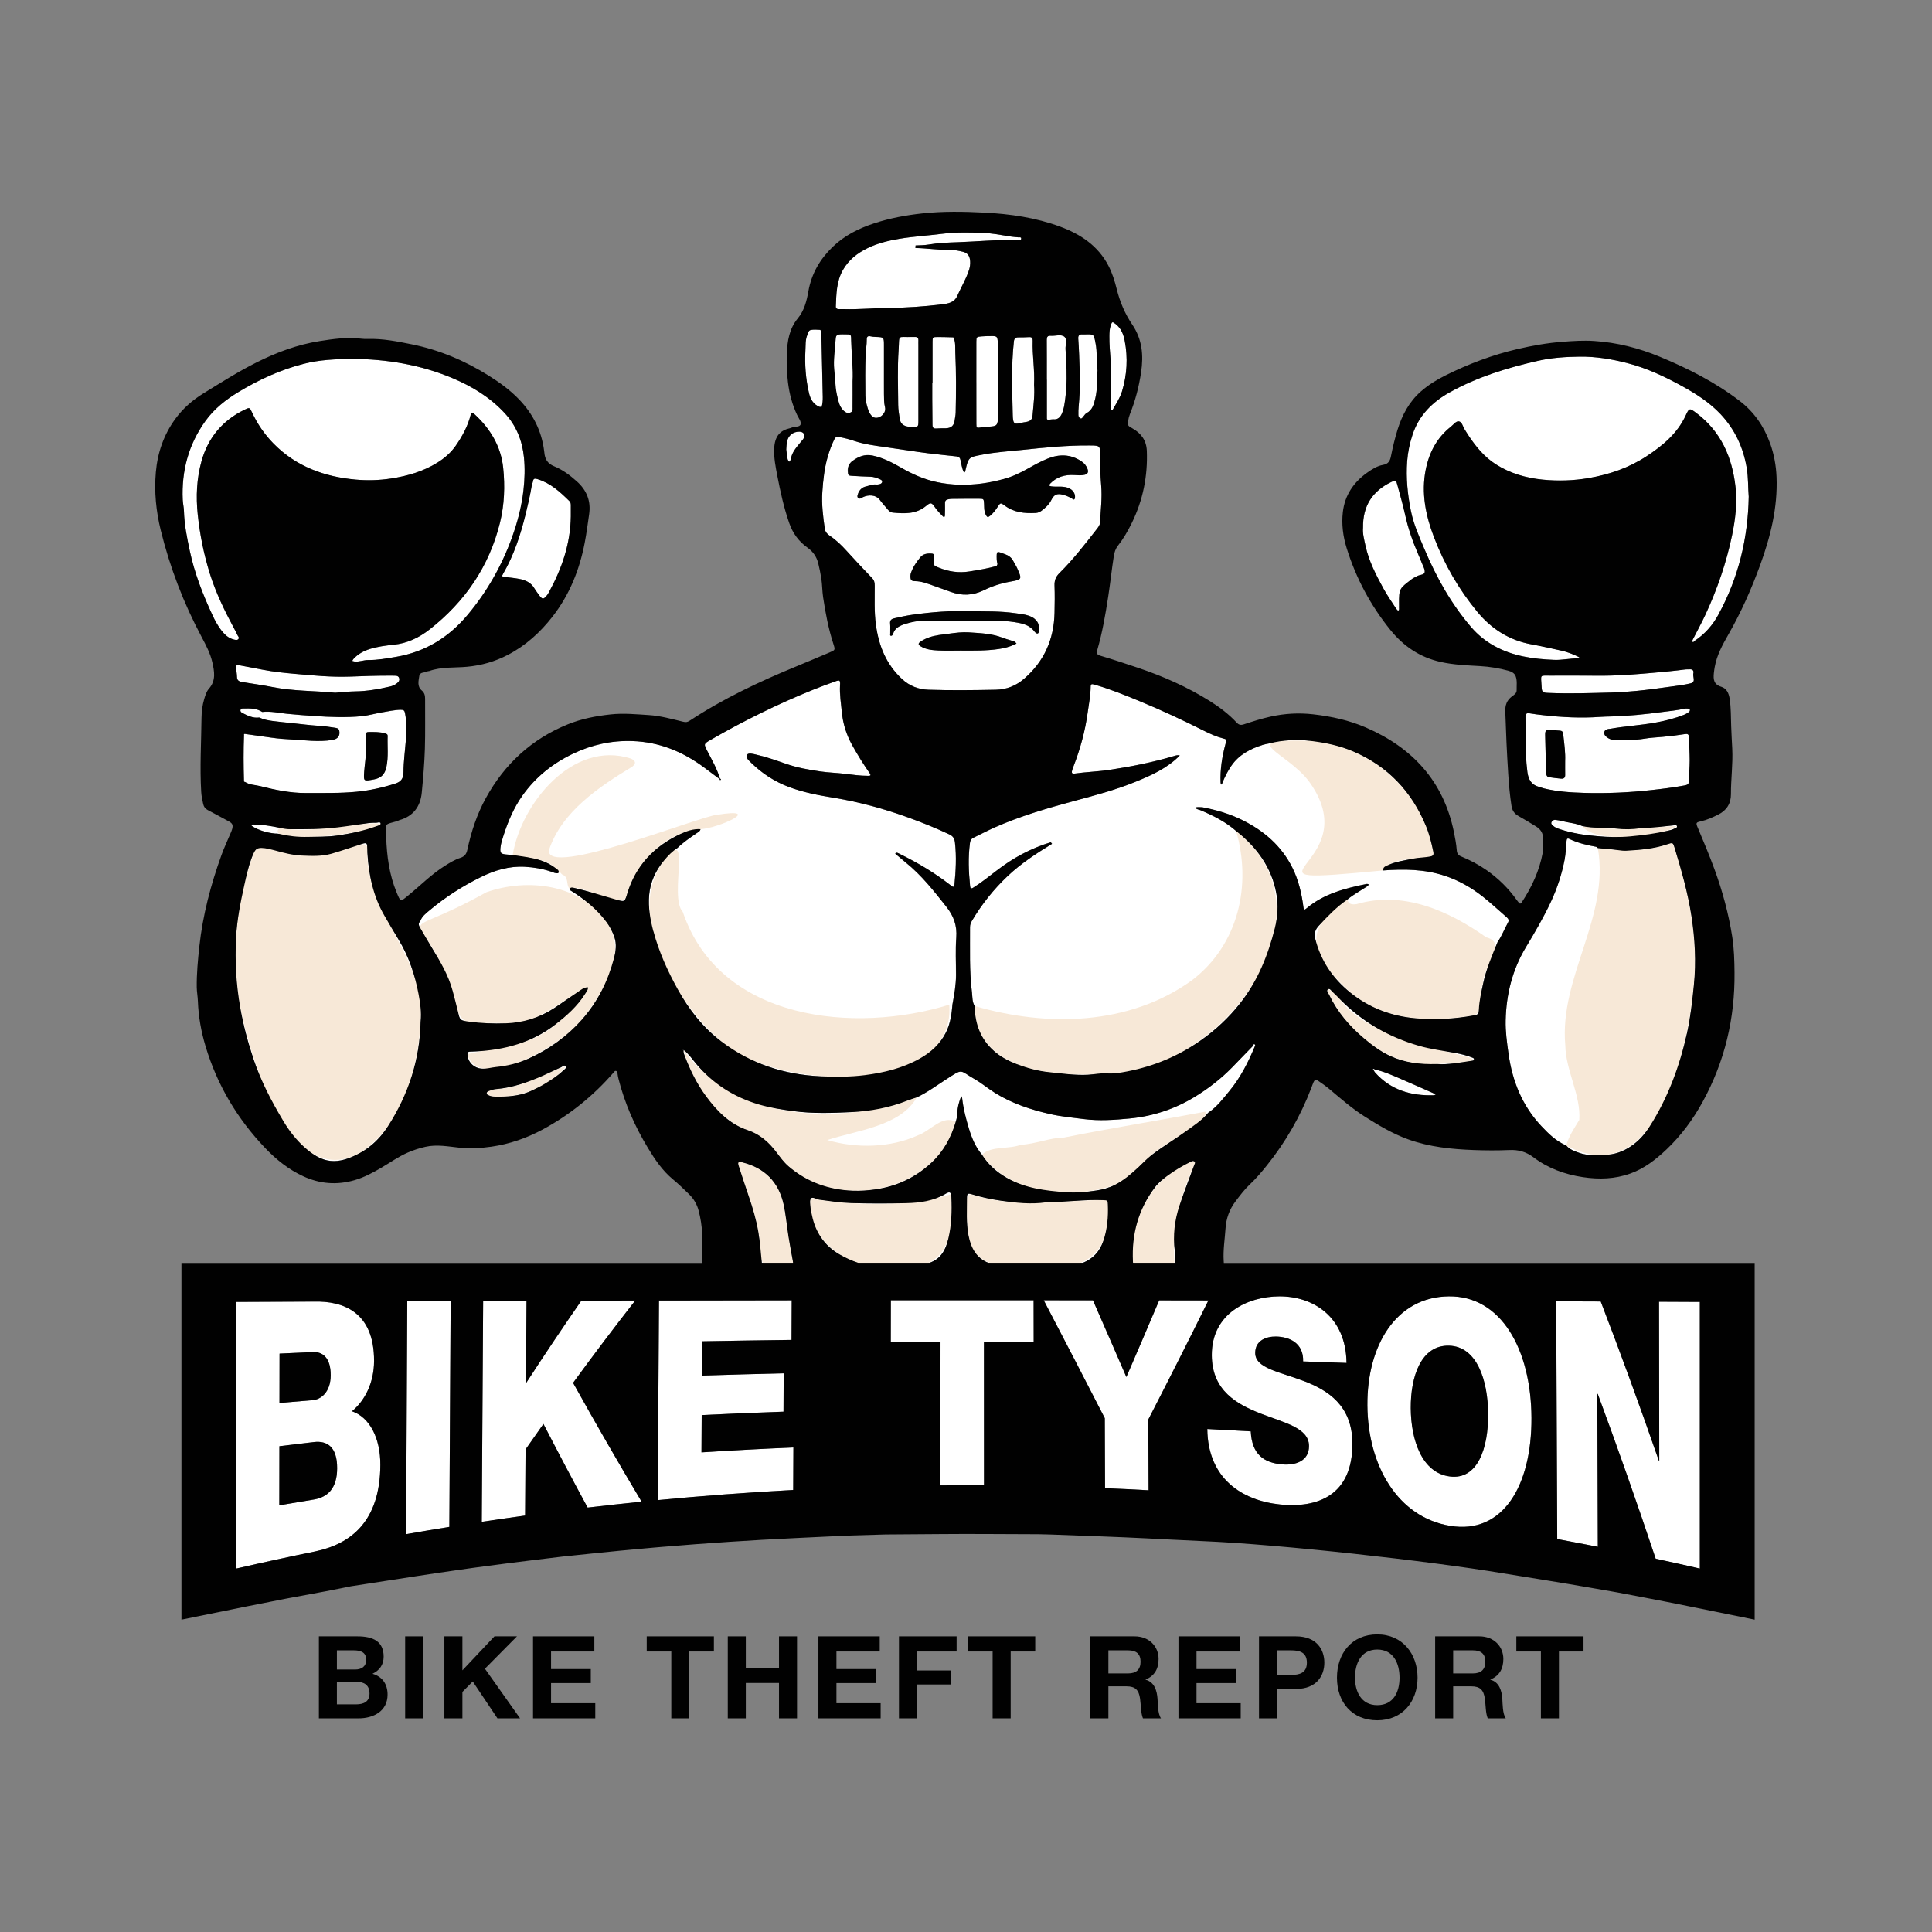 <?xml version="1.0" encoding="UTF-8"?>
<svg id="Layer_1" data-name="Layer 1" xmlns="http://www.w3.org/2000/svg" viewBox="0 0 1000 1000">
  <rect x="0" y="0" width="1000" height="1000" fill="#808080" stroke="none"/>
  <defs>
    <style>
      .cls-1 {
        fill: #fff;
      }

      .cls-2 {
        fill: #f7e8d7;
      }

      .cls-3 {
        fill: #010101;
      }
    </style>
  </defs>
  <g>
    <path class="cls-1" d="m541.81,196.52h.03c0,6.73,0,13.46,0,20.19,0,1.05,2.06.23,3.57.33,2.97.21,4.19-2.34,4.89-4.99.14-.51.33-1.02.42-1.54,1.15-6.36,1.5-12.78,1.29-19.24-.11-3.49-.28-6.99-.5-10.48-.14-2.24,1.02-5.2-.63-6.52-1.72-1.38-4.65-.29-7.05-.47-1.63-.12-2.07.59-2.06,2.12.06,6.86.02,13.73.02,20.59Z"/>
    <path class="cls-1" d="m434.14,160.02c.81,0,1.62-.03,2.43,0,7.96.23,15.9-.56,23.84-.64,9.04-.09,18.02-.73,26.98-1.82,3.11-.38,6.48-.78,8.07-4.37,1.47-3.31,3.23-6.49,4.69-9.8,1.13-2.57,2.19-5.18,1.99-8.13-.18-2.69-1.21-4.31-3.8-4.94-1.95-.48-3.98-.93-5.97-.9-6.22.09-12.36-.93-18.56-1.04l.08-1.31c2.15-.13,4.33-.07,6.43-.43,5.18-.88,10.44-1.1,15.64-1.27,9.54-.31,19.06-1.33,28.63-.99.8.03,1.6-.16,2.4-.25.64.16,1.46.33,1.55-.52.1-.93-.76-.77-1.38-.74-1.33-.12-2.66-.21-4-.42-5.03-.8-10.09-1.81-15.16-1.94-6.71-.18-13.42-.36-20.17.5-7.44.96-14.96,1.35-22.37,2.61-5.7.97-11.27,2.31-16.5,4.87-5.3,2.6-9.78,6.11-12.73,11.35-3.29,5.85-3.37,12.33-3.62,18.76-.04.98.56,1.44,1.53,1.43Z"/>
    <path class="cls-1" d="m524.76,176.76c-1.4,12.63-.85,25.29-.59,37.93.11,5.14.9,5.11,5.31,3.99.52-.13,1.06-.16,1.59-.26,2.39-.46,3.18-1.23,3.39-3.7.45-5.22,1.16-10.44.75-15.54.42-7.72-.97-15.22-.71-22.77.04-1.28-.34-2.02-1.81-1.93-1.88.12-3.77.14-5.65.13-1.48,0-2.11.62-2.28,2.14Z"/>
    <path class="cls-1" d="m425.12,172.86c0-.4.04-.83-.07-1.2-.1-.35-.38-.92-.6-.93-1.6-.07-3.26-.25-4.81.07-1.25.26-1.45,1.7-1.89,2.84-.95,2.47-.74,5.03-.88,7.56-.41,7.53.15,14.99,1.87,22.34.73,3.11,2.23,5.74,5.4,7.05.37.02.74.04,1.12.06h0c.49-1.69.63-3.42.59-5.18-.26-10.87-.49-21.74-.73-32.61Z"/>
    <path class="cls-1" d="m866.14,427.24c-5.22.5-10.42,1.33-15.69,1.28-.4,0-.8.1-1.2.17-4.3.67-8.66.73-12.92.19-5.76-.73-11.6.02-17.3-1.27-3.31-1.5-6.94-1.68-10.39-2.58-1.15-.3-2.34-.49-3.53-.65-.87-.11-1.57.29-2,1.05-.53.95.21,1.5.77,2.02,1,.92,2.26,1.36,3.55,1.78,6.2,2.02,12.58,3.06,19.07,3.55,5.79.56,11.63.68,17.39.14,6.53-.62,13.07-1.46,19.49-2.94,1.06-.25,2.1-.51,3.05-.98.62-.31,1.81-.42,1.53-1.41-.19-.7-1.17-.4-1.82-.34Z"/>
    <path class="cls-1" d="m558.3,210.37c-.15,1.47-.17,2.96-.14,4.44.01.67.3,1.38.94,1.7.81.41,1.15-.39,1.57-.84.55-.59.96-1.42,1.63-1.77,3.27-1.71,3.91-4.81,4.67-7.99,1.11-4.66.67-9.39,1.08-14.15-.6-4.62-.07-9.34-1-14.04-.93-4.73-.65-4.78-5.59-4.61-.4.01-.81.04-1.21,0-1.52-.11-2.28.52-2.18,2.1.17,2.69.36,5.38.45,8.08.33,9.03.7,18.06-.23,27.09Z"/>
    <path class="cls-1" d="m819.99,410.41c11.6.34,23.18-.18,34.74-1.46,5.74-.63,11.45-1.34,17.13-2.39,1.62-.3,2.31-.69,2.32-2.43.02-3.51.4-7.01.39-10.51,0-4.05-.3-8.09-.42-12.13-.04-1.46-.65-1.74-2.06-1.52-3.84.6-7.69,1.09-11.57,1.43-3.21.28-6.46.44-9.61.98-5.25.9-10.48.49-15.73.52-1.35,0-2.62-.57-3.69-1.46-.75-.62-1.33-1.35-1.15-2.43.19-1.15,1.14-1.38,2.03-1.67.25-.08.54-.03.8-.07,7.66-1.38,15.44-1.82,23.12-3.15,5.32-.92,10.47-2.21,15.46-4.19.86-.34,1.67-.86,2.43-1.39.28-.19.52-.67.51-1-.03-.69-.67-.73-1.19-.77-.54-.03-1.1-.07-1.61.05-3.81.87-7.69,1.2-11.54,1.72-8.81,1.18-17.63,2.11-26.52,2.31-1.89.04-3.78.08-5.67.22-9.85.7-19.65.22-29.44-.9-2.4-.27-4.8-.55-7.18-.97-1.28-.23-2,.29-1.98,1.75.05,3.78.02,7.56.02,11.34.13,5.8.2,11.58.98,17.35.52,3.82,2.04,6.61,5.98,7.65.9.24,1.76.6,2.68.82,6.83,1.67,13.81,2.1,20.77,2.3Zm-17.2-32.55c.94.05,1.88.14,2.82.18,3.41.18,3.3.18,3.65,3.37.46,4.15,1.03,8.28.85,12.46,0,2.43-.03,4.86.01,7.28.03,1.44-.79,1.99-2.01,1.9-2.14-.17-4.27-.47-6.4-.78-.71-.1-1.16-.64-1.33-1.35-.06-.26-.05-.54-.06-.8-.2-6.46-.46-12.92-.56-19.38-.04-2.82.32-3.02,3.02-2.87Z"/>
    <path class="cls-1" d="m432.37,198.14c.11,3.51.88,6.9,1.82,10.24.43,1.53,1.19,2.97,2.4,4.14,1.06,1.03,2.19,1.55,3.63.98,1.32-.53,1.04-1.77,1.05-2.79.05-4.04.02-8.07.02-13.35.41-6.17-.56-13.53-.72-20.93-.07-3.41.1-3.38-3.29-3.37-.54,0-1.08-.02-1.61-.01-2.44.05-3.03.37-3.16,2.58-.3,5.23-1.22,10.43-.74,15.69.21,2.27.53,4.54.6,6.82Z"/>
    <path class="cls-1" d="m457.52,192.23c0-4.44,0-8.89,0-13.33,0-4.36.01-4.34-4.15-4.49-.94-.03-1.89-.1-2.79-.31-1.49-.36-1.99.31-1.97,1.66.05,2.7-.5,5.37-.59,8.04-.24,6.99-.19,14-.11,21,.02,1.86.42,3.75.93,5.55.43,1.52.86,3.09,1.9,4.4.62.79,1.33,1.39,2.29,1.5,2.86.33,5.75-2.63,5.04-5.49-.57-2.28-.51-4.53-.54-6.8-.05-3.9-.01-7.81-.01-11.72,0,0,0,0,0,0Z"/>
    <path class="cls-1" d="m413.8,223.43c-3.33-.07-5.9,2.02-6.51,5.39-.21,1.19-.21,2.41-.33,3.83.21,1.53.39,3.27.7,4.98.09.49.51.93.78,1.39.3-.41.81-.78.87-1.22.49-3.69,2.91-6.25,5.1-8.94.51-.63,1.11-1.2,1.5-1.9,1.04-1.88.05-3.5-2.11-3.54Z"/>
    <path class="cls-1" d="m473.5,174.43c-.4.03-.81-.02-1.21,0-8.2.26-6.62-1.63-7.19,6.76-.63,9.41-.26,18.88-.21,28.33.01,2.41.43,4.82.79,7.22.39,2.56,1.95,3.86,4.67,4.13.67.07,1.34.16,2.02.16,2.79-.02,2.96-.15,2.97-2.94.03-6.75,0-13.5,0-20.24,0-6.34,0-12.69,0-19.03,0-.81-.04-1.62,0-2.43.08-1.34-.44-2.04-1.85-1.95Z"/>
    <path class="cls-1" d="m505.36,219.28c.01,2.3.1,2.29,2.31,1.99,1.2-.16,2.4-.35,3.6-.4,4.81-.2,5.1-.46,5.36-5.32.05-.94.05-1.89.05-2.83,0-8.09.02-16.18,0-24.26-.01-3.64,0-7.28-.2-10.91-.2-3.53-.38-3.61-3.79-3.57-1.62.02-3.24.02-4.85.17-2.35.22-2.47.34-2.49,2.68-.04,7.01-.01,14.02-.01,21.03h.02c0,7.14-.03,14.29.02,21.43Z"/>
    <path class="cls-1" d="m482.52,207.02c.03,4.31.11,8.63.11,12.94,0,1.38.53,1.93,1.92,1.83,1.61-.11,3.23-.1,4.85-.11q4.24-.02,4.71-4.06c.16-1.34.5-2.66.53-4,.23-10.38.3-20.76-.19-31.13-.12-2.61.26-5.38-.99-7.88-2.69-.06-5.38-.19-8.06-.17-2.67.01-2.74.07-2.75,2.66-.04,7.01-.01,14.02-.01,21.03h-.13c0,2.97-.02,5.93,0,8.9Z"/>
    <path class="cls-1" d="m874.5,346.45c-.67.06-1.36-.05-2.02.04-5.86.79-11.74,1.3-17.62,1.83-6.97.62-13.94,1.16-20.93,1.36-4.85.14-9.71.03-14.56.03-5.53,0-11.06-.03-16.58,0-6.13.04-5.17-.83-4.88,5.49.14,3.14.47,3.34,3.64,3.47,10.92.46,21.84.07,32.76-.21,4.28-.11,8.6-.45,12.88-.86,6-.57,11.97-1.44,17.95-2.25,3.32-.45,6.67-.85,9.91-1.65,2.95-.73,1.01-3.34,1.43-5.06.34-1.39-.29-2.35-1.96-2.19Z"/>
    <path class="cls-1" d="m734.08,286.94c-2.88-6.65-5.25-13.45-6.81-20.56-1.11-5.09-2.59-10.11-3.94-15.15-.77-2.88-.82-2.91-3.33-1.69-9.62,4.69-14.67,12.27-14.51,23.61-.28,2.92.59,6.18,1.31,9.46,1.72,7.83,5.38,14.87,9.16,21.83,1.99,3.65,4.4,7.07,6.65,10.57.28.43.9,1.11,1.09,1.03.72-.3.37-1.1.43-1.7.05-.54.02-1.08.01-1.62-.12-8.41.43-8.16,6.69-13.04.73-.57,1.67-.87,2.46-1.38,1.34-.86,3.8-.65,4.09-2.02.31-1.47-.85-3.26-1.45-4.89-.56-1.51-1.21-2.98-1.85-4.45Z"/>
    <path class="cls-1" d="m827.02,800.61c-.09-26.38-.18-52.75-.27-79.13.08,0,.16.01.24.02,10.04,27.15,20.05,55.52,29.99,85.29,7.62,1.64,15.24,3.34,22.84,5.09v-138c-7.04-.03-14.08-.07-21.12-.1.04,27.41.08,54.81.12,82.22-.08-.01-.16-.02-.24-.03-9.97-28.74-19.99-56.12-30.06-82.32-7.68-.03-15.37-.06-23.06-.09.18,41.02.36,82.03.54,123.05,7.01,1.29,14.01,2.62,21.01,4Z"/>
    <path class="cls-1" d="m575.04,198.12c0,4.78,0,9.09,0,13.4,0,.35-.07.81.41.87.17.02.46-.26.58-.48,1.69-3.04,3.66-5.9,4.7-9.29,2.64-8.65,3.12-17.42,1.41-26.26-.63-3.28-1.85-6.46-4.71-8.66-1.71-1.32-1.84-1.25-2.51.72-.62,1.83-.68,3.69-.7,5.57-.11,8.21,1.5,16.36.83,24.12Z"/>
    <path class="cls-1" d="m328.78,673.18c-9.3.02-18.59.04-27.89.06-9.55,13.78-19.1,27.99-28.65,42.73.09-14.22.19-28.43.28-42.65-7.48.02-14.97.04-22.45.07-.24,38.1-.47,76.21-.71,114.31,7.47-1.13,14.95-2.21,22.43-3.24.08-11.41.15-22.83.23-34.24,3.08-4.44,6.17-8.84,9.26-13.18,7.62,14.8,15.25,29.21,22.88,43.29,9.31-1.1,18.62-2.11,27.93-3.06-11.84-19.83-23.66-40.26-35.46-61.5,10.72-14.7,21.45-28.86,32.16-42.59Z"/>
    <path class="cls-1" d="m182.18,730.47c6.76-5.55,11.38-14.85,11.43-25.91.12-25.63-16.16-31.21-31.01-30.85-13.44.06-26.88.12-40.32.18v138c13.66-3.14,27.35-6.11,41.05-8.91,18.34-3.86,33.4-15.59,33.53-44.69.06-13.91-5.55-24.71-14.68-27.81Zm-37.49-29.84c5.78-.27,11.57-.53,17.35-.79,4.7-.2,9.15,2.66,9.12,11.95-.03,9.11-5.34,12.59-9.19,12.92-5.78.48-11.55.97-17.33,1.48.01-8.52.03-17.03.04-25.55Zm17.75,75.52c-5.96.97-11.92,1.97-17.88,2.99.02-10.19.03-20.39.05-30.58,5.97-.73,11.94-1.45,17.91-2.14,6.73-.77,12.01,2.39,11.98,13.58-.04,10.48-4.97,14.99-12.06,16.16Z"/>
    <path class="cls-1" d="m210.2,794.08c7.46-1.31,14.92-2.56,22.38-3.77.22-38.96.45-77.92.67-116.88-7.48.02-14.97.05-22.45.08-.2,40.19-.4,80.38-.6,120.57Z"/>
    <path class="cls-1" d="m618.17,602.84c.18-.48.59-.97.18-1.48-.52-.63-1.19-.46-1.83-.15-4.35,2.14-8.52,4.56-12.42,7.47-2.28,1.7-4.49,3.48-6.22,5.75-8.68,11.39-12.21,24.34-11.5,38.53.01.24.03.45.06.66h21.88c-.22-2.05,0-4.13-.27-6.18-1.04-8-.13-15.84,2.41-23.44,2.38-7.12,5.12-14.11,7.7-21.16Z"/>
    <path class="cls-1" d="m599.98,673.06c-5.65,13.35-11.31,26.56-16.98,39.68-5.78-13.35-11.55-26.57-17.3-39.71-8.49,0-16.98-.01-25.48-.02,10.51,20.13,21.04,40.41,31.61,61.03.04,12.07.09,24.15.13,36.22,7.52.32,15.04.69,22.55,1.1-.05-12.21-.11-24.42-.16-36.63,10.4-20.19,20.77-40.68,31.12-61.64-8.49-.01-16.98-.02-25.48-.04Z"/>
    <path class="cls-1" d="m750.61,789.76c27.11,4.53,42.23-20.51,42.07-55.87-.17-35.33-15.64-63.27-42.81-62.91-27.16.28-42.33,25.25-42.12,56.42.21,31.21,15.73,57.95,42.86,62.36Zm-.58-93.24c14.48.38,20.13,18,20.23,35.44.1,17.45-5.34,34.1-19.81,32.25-14.47-1.81-20.13-18.85-20.24-35.31-.11-16.45,5.34-32.76,19.82-32.38Z"/>
    <path class="cls-1" d="m571.07,642.27c2.07-6.1,2.57-12.34,2.35-18.69-.08-2.32-.1-2.29-2.58-2.4-9.45-.41-18.84,1.08-28.28,1-.4,0-.8.09-1.2.15-7.82,1.14-15.58.26-23.32-.86-5.18-.75-10.28-1.83-15.29-3.38-1.75-.54-2.26-.14-2.25,1.65.03,6.59-.48,13.21.8,19.76,1.29,6.62,4.23,11.75,10.22,14.13h49c5.09-2.09,8.64-5.74,10.55-11.35Z"/>
    <path class="cls-1" d="m534.99,673c-24.63-.01-49.26,0-73.89,0-.02,7.19-.03,14.38-.04,21.57,8.58-.05,17.16-.08,25.75-.1-.02,24.78-.04,49.57-.06,74.35,7.52-.06,15.05-.08,22.57-.04-.01-24.77-.02-49.55-.03-74.32,8.58.01,17.16.04,25.75.08-.01-7.18-.03-14.36-.04-21.54Z"/>
    <path class="cls-1" d="m392.49,637.64c.87,5.15,1.3,10.39,1.77,15.6.01.14.03.26.05.39h16.17c-.02-.27-.07-.57-.13-.93-.76-4.22-1.58-8.43-2.25-12.66-.88-5.56-1.32-11.21-2.54-16.69-2.57-11.55-9.78-18.83-21.31-21.7-2.06-.51-2.53-.12-1.93,1.76,1.67,5.23,3.39,10.44,5.17,15.64,2.08,6.09,3.93,12.26,5,18.6Z"/>
    <path class="cls-1" d="m652.66,731.71c12.48,4.81,24.82,7.42,24.88,16.69.05,7.8-6.94,10.12-13.71,9.57-9.56-.78-15.87-5.09-16.43-17.11-7.5-.44-15-.85-22.5-1.22.26,25.61,17.89,37.03,37.74,39.07,19,1.93,37.55-4.43,37.37-31.8-.13-19.46-12.74-27.38-25.21-32.12-12.59-4.78-25.05-6.58-25.1-14.45-.04-6.72,5.99-8.62,10.82-8.54,6.88.12,14.27,3.34,13.97,12.87,7.49.25,14.98.51,22.47.79-.29-24.28-17.62-34.56-34.76-34.48-16.17.06-35.08,8.67-34.96,30.53.1,18.39,13.08,25.36,25.44,30.2Z"/>
    <path class="cls-1" d="m490.88,640.96c1.64-7.04,1.84-14.1,1.55-21.23-.02-.54-.04-1.09-.16-1.61-.18-.78-.77-1.09-1.51-.87-.5.15-.97.44-1.43.71-6.23,3.65-13.14,4.62-20.14,4.78-9.57.22-19.15.25-28.71-.04-5.48-.16-10.95-1.03-16.41-1.75-1.48-.2-3.44-1.63-4.3-.67-.82.91-.37,3.06-.27,4.66.09,1.33.48,2.63.74,3.95,1.79,8.92,6.49,15.9,14.37,20.42,3.1,1.78,6.3,3.22,9.56,4.31h37.05c4.72-1.82,7.88-5.06,9.66-12.66Z"/>
    <path class="cls-1" d="m761.79,547.31c-2.75-1.06-5.6-1.78-8.5-2.31-6.32-1.16-12.73-1.93-18.92-3.72-15.52-4.5-29.15-12.29-40.56-23.82-1.33-1.34-2.63-2.72-4.02-3.99-.72-.66-1.53-2.12-2.48-1.4-1,.75.23,1.96.65,2.83,4.24,8.92,10.56,16.22,18.04,22.53,4.22,3.56,8.62,6.88,13.7,9.2,7.39,3.38,15.18,4.35,24.15,4.09,5.41.46,11.63-.78,17.88-1.68.5-.07,1.16-.05,1.17-.78,0-.65-.62-.76-1.11-.95Z"/>
    <path class="cls-1" d="m890.54,214.34c-5.68-6.04-12.6-10.46-19.82-14.44-9.05-5-18.36-9.36-28.42-11.96-8.11-2.09-16.36-3.45-24.68-3.35-7.23.09-14.5.56-21.65,2.18-15.87,3.59-31.33,8.35-45.61,16.3-8.96,4.99-15.91,11.85-19.23,21.9-1.49,4.49-2.45,9.11-2.79,13.76-.65,8.62.22,17.18,1.93,25.68,1.39,6.91,4.23,13.23,6.95,19.65,6.21,14.69,13.87,28.48,24.32,40.62,3.38,3.93,7.34,7.13,11.85,9.63,9.66,5.37,20.24,6.8,31.07,7.24,4.07.16,8.06-.8,12.11-.78.39,0,.78-.17,1.17-.25-.32-.22-.61-.49-.95-.65-2.78-1.34-5.65-2.46-8.67-3.12-5.1-1.11-10.19-2.3-15.33-3.22-11.54-2.06-20.83-8-28.13-16.85-9.56-11.58-17.02-24.5-22.4-38.54-4.33-11.32-6.72-22.95-4.3-35.11,1.76-8.83,5.74-16.44,12.93-22.12,1.37-1.08,2.78-3.09,4.25-2.81,1.67.32,2.03,2.85,3.07,4.35.53.77.99,1.6,1.5,2.39,3.94,6.02,8.38,11.56,14.54,15.49,7.41,4.72,15.7,7.07,24.27,7.93,7.9.79,15.92.54,23.79-.82,10.65-1.84,20.74-5.27,29.88-11.26,8.44-5.54,16.01-11.8,20.37-21.26,1.76-3.81,1.96-3.77,5.45-1.16,12.81,9.59,18.59,23.03,20.29,38.38.92,8.31-.09,16.68-1.79,24.88-2.95,14.22-7.65,27.88-13.76,41.05-2.03,4.39-4.38,8.63-6.57,12.95-.16.32-.39.87-.25,1.05.57.72.88-.17,1.2-.38,5.29-3.47,9.34-8.13,12.34-13.64,10.35-19,15.3-39.4,15.67-61-.4-4.81-.19-9.64-.98-14.49-1.75-10.82-6.14-20.27-13.61-28.22Z"/>
    <path class="cls-1" d="m866.78,438.97c-.88-2.89-.9-2.96-3.89-1.94-6.82,2.32-13.92,2.88-21.03,3.3-1.47.09-2.93-.1-4.41-.31-3.44-.5-6.93-.71-10.39-1.04-.33-.24-.63-.62-.98-.69-4.76-.85-9.44-1.96-13.82-4.07-1.19-.58-1.35.2-1.44,1.07-.32,3.21-.38,6.47-.99,9.63-1.44,7.51-3.81,14.75-7.04,21.7-3.8,8.17-8.35,15.93-12.99,23.63-7.04,11.69-10.18,24.4-10.49,37.91-.13,5.8.68,11.53,1.48,17.26,1.98,14.17,7.1,26.92,17,37.44,3.76,4,7.7,7.88,12.92,10.06,1.81,2.19,4.44,2.98,6.94,3.88,4.16,1.49,8.52.93,12.81.93,4.99,0,9.47-1.63,13.59-4.37,3.99-2.66,7.14-6.15,9.69-10.15,9.57-14.99,15.63-31.41,19.47-48.68,1.81-8.12,2.66-16.38,3.51-24.67,1.23-12.05.54-23.98-1.28-35.81-1.83-11.91-5.17-23.52-8.66-35.06Z"/>
    <path class="cls-1" d="m649.25,540.44c-.35-.14-.58.33-.57.74-3.66,3.77-7.31,7.56-10.98,11.32-5.77,5.9-12.24,10.9-19.28,15.2-10.36,6.33-21.67,10.05-33.66,11.2-7.87.76-15.79,1.33-23.78.31-5.85-.74-11.72-1.28-17.48-2.59-9.97-2.27-19.62-5.47-28.38-10.87-3.65-2.25-6.94-5.09-10.65-7.21-8.1-4.61-5.67-5.76-14.81.15-4.96,3.21-9.72,6.72-15.08,9.26-1.65.56-3.32,1.05-4.94,1.69-9.33,3.71-19.14,5.51-29.04,5.97-9.94.47-19.93.83-29.9-.51-6-.81-11.94-1.72-17.75-3.4-13.01-3.78-23.93-10.74-32.69-21.17-2.04-2.43-3.85-5.12-6.42-7.09-.22.91.07,1.74.39,2.6,2.85,7.59,6.4,14.84,11.22,21.35,5.66,7.67,12.19,14.43,21.58,17.56,6.26,2.08,10.87,6.2,14.8,11.35,1.95,2.56,3.83,5.24,6.31,7.36,9.56,8.17,20.75,12.13,33.22,12.63,3.89.15,7.76-.13,11.66-.68,11.17-1.56,20.81-6.17,29.01-13.77,6.25-5.8,10.22-13.07,12.63-21.2.48-1.54.9-3.08.89-4.73-.01-2.58.72-5.03,1.56-7.43.13-.37.35-.71.52-1.06.13.32.34.64.37.98.59,5.34,1.94,10.54,3.47,15.65,1.46,4.88,3.41,9.62,6.79,13.59,3.21,5.13,7.6,9,12.82,11.98,9.48,5.41,20,6.68,30.61,7.45,5.25.38,10.49-.09,15.68-.87,3.3-.5,6.54-1.33,9.59-2.88,4.63-2.34,8.47-5.68,12.23-9.15,2.17-2.01,4.15-4.2,6.51-6.05,5.74-4.48,12.01-8.17,17.88-12.44,4.12-3,8.47-5.72,11.76-9.73,4.52-3.03,7.75-7.34,11.13-11.45,5.63-6.86,9.61-14.69,12.98-22.85.34-.48.31-1.02-.2-1.22Z"/>
    <path class="cls-1" d="m779.88,474.79c-4.18-3.59-8.18-7.39-12.51-10.79-5.91-4.64-12.38-8.34-19.61-10.71-10.43-3.41-21.08-3.56-31.84-2.75-.2-1.81,1.27-2.2,2.45-2.74,4.06-1.86,8.46-2.41,12.78-3.33,2.91-.62,5.89-.57,8.79-1.09,1.96-.35,2.26-.87,1.86-2.77-.94-4.45-2.01-8.85-3.76-13.08-7.39-17.84-19.71-30.9-37.49-38.53-7.03-3.02-14.47-4.59-22.13-5.51-7.35-.88-14.46-.46-21.57,1.32-1.05.23-2.12.37-3.13.69-6.52,2.07-12.42,5.06-16.43,10.93-1.83,2.68-3.28,5.53-4.5,8.52-.18.43-.16,1.06-.81,1.11-.05,0-.2-.73-.22-1.12-.27-6.78.8-13.39,2.55-19.9.61-2.28.66-2.34-1.22-2.83-3.53-.91-6.81-2.4-10.04-4.02-10.78-5.41-21.7-10.52-32.85-15.13-7.8-3.23-15.6-6.4-23.74-8.72-1.4-.4-1.95-.38-1.96,1.19-.03,4.45-.93,8.8-1.52,13.18-1.3,9.6-3.83,18.86-7.32,27.88-.34.87-.67,1.76-.86,2.66-.17.78.22,1.31,1.11,1.18,6.12-.88,12.3-1.04,18.43-1.96,11.27-1.7,22.4-3.93,33.32-7.16.98-.29,1.95-.62,2.98-.27-6.54,6.67-14.87,10.35-23.31,13.77-10.06,4.08-20.55,6.85-31.02,9.67-14.1,3.79-28.11,7.87-41.49,13.8-3.67,1.63-7.22,3.53-10.85,5.27-1.19.57-1.74,1.3-1.93,2.73-.99,7.41-.69,14.79.05,22.19.12,1.24.39,1.76,1.7.94,4.22-2.66,8.12-5.75,12.06-8.8,8.47-6.56,17.75-11.57,28.02-14.67.22.27.44.54.66.82-8.14,4.98-16.1,10.16-23.09,16.79-7.19,6.81-13.25,14.44-18.3,22.92-.62,1.03-1.08,2.09-1.07,3.39.07,11.31-.4,22.65,1.01,33.9.29,2.3.05,4.83,1.41,6.95.12,9.16,3.02,17.15,10.04,23.31,3.36,2.95,7.28,5.05,11.44,6.64,5.52,2.11,11.13,3.71,17.09,4.28,6.69.65,13.35,1.7,20.1,1.33,3.22-.18,6.42-.94,9.66-.7,3.68.27,7.3-.38,10.83-1.07,13.72-2.68,26.39-7.97,37.87-16.03,7.66-5.38,14.46-11.73,20.24-19.04,9.15-11.57,14.56-24.97,18.11-39.16,1.45-5.8,1.83-11.81.78-17.65-2.45-13.6-10.1-24.06-20.82-32.47-5.41-4.75-11.75-7.93-18.3-10.73-1-.43-2.18-.45-2.94-1.4,1.18-.45,2.4-.17,3.6-.2.13,0,.27.04.4.06,7.13,1.37,14.06,3.4,20.56,6.65,11.12,5.54,20.16,13.32,25.79,24.62,3.2,6.43,4.79,13.34,5.71,20.41.18,1.36.36,1.64,1.53.65,9.03-7.63,20.04-10.43,31.26-12.69.33-.07.72.19,1.08.29-.26.3-.46.68-.78.89-3.45,2.29-7.14,4.22-10.34,6.89-5.6,3.84-10.26,8.7-14.85,13.64-1.91,2.05-2.47,4.08-1.72,6.95,2.93,11.23,9.02,20.24,18.01,27.5,9.96,8.04,21.44,12.3,33.98,13.38,9.93.85,19.93.36,29.8-1.48,2.44-.46,2.73-.57,2.83-3.03.19-4.59,1.26-9.02,2.21-13.48,1.6-7.52,4.6-14.55,7.54-21.6,2.2-3.06,3.43-6.63,5.29-9.88.66-1.15.36-1.97-.6-2.8Z"/>
    <path class="cls-1" d="m363.19,732.43c14.11-.69,28.23-1.28,42.35-1.76.03-6.62.06-13.23.09-19.85-14.11.32-28.21.71-42.32,1.17.04-5.91.07-11.83.11-17.74,15.42-.29,30.85-.53,46.28-.72.03-6.83.06-13.66.09-20.5-22.9.03-45.8.06-68.7.11-.22,34.43-.44,68.87-.66,103.3,23.36-2.24,46.74-3.99,70.14-5.25.03-7.33.06-14.66.1-22-15.87.67-31.73,1.51-47.58,2.53.04-6.43.08-12.87.11-19.3Z"/>
    <path class="cls-1" d="m725.15,558.47c-4.43-1.9-8.83-3.89-13.58-4.92-.27-.26-.64-.48-.9-.17-.33.39.1.54.4.67.2.34.36.73.62,1.02,8.14,9.14,18.65,12.2,30.49,11.82.31-.01.62-.25.92-.38-.34-.2-.66-.43-1.01-.58-5.64-2.49-11.27-5.01-16.94-7.45Z"/>
    <path class="cls-1" d="m140.91,355.59c10.76,2.18,21.68,1.91,32.58,2.97,3.43-.25,6.91-.66,10.41-.71,6.08-.08,12.01-1.12,17.89-2.49,1.03-.24,2.09-.61,2.95-1.2,1.07-.73,2.35-1.66,1.85-3.2-.47-1.43-1.95-1.19-3.14-1.24-.81-.03-1.62-.01-2.43-.01-6.6,0-13.19.24-19.79.49-9.69.37-19.37-.6-29.02-1.46-5.32-.48-10.67-1.03-15.96-2.05-4.07-.79-8.15-1.53-12.22-2.32-1.63-.32-1.94-.07-1.81,1.56.11,1.48.41,2.94.43,4.42.02,1.7.87,2.32,2.43,2.6,5.27.93,10.61,1.59,15.83,2.64Z"/>
    <path class="cls-1" d="m353.28,543.24c.15.02.29.04.44.06-.08-.15-.16-.31-.24-.46-.06.13-.13.27-.19.4Z"/>
    <path class="cls-1" d="m207.49,367.41c-3.26.03-6.4.8-9.58,1.31-3.56.58-7.06,1.64-10.63,2-8.2.82-16.45.46-24.63-.09-4.67-.32-9.39-.66-14.07-1.14-4.25-.43-8.51-1.44-12.84-.95-2.94-1.93-6.26-1.87-9.57-1.8-.64.01-1.43-.1-1.67.73-.23.78.32,1.28.93,1.59,2.75,1.41,5.51,2.81,8.77,2.36,2.21,1.05,4.56,1.49,6.97,1.81,3.19.42,6.39.73,9.59,1.05,4.66.47,9.31,1.13,14,1.41,2.81.17,5.61.54,8.39,1,.94.16,2.23.21,2.47,1.64.46,2.71-.83,4.22-3.52,4.68-7.27,1.24-14.51.09-21.73-.26-3.18-.16-6.42-.43-9.61-.87-4.62-.65-9.25-1.3-13.87-1.95-.51-.11-.73.07-.59.6-.31,7.84-.26,15.67-.03,23.51-.12.53.15.75.63.78,2.32,1.51,5.1,1.45,7.65,2.09,7.81,1.95,15.7,3.64,23.82,3.6,8.76-.05,17.51.19,26.28-.67,6.88-.67,13.48-2.15,20-4.24,2.87-.92,4.18-2.56,4.19-5.89.02-5.5.8-10.99,1.22-16.49.36-4.71.5-9.41-.43-14.11-.28-1.4-.83-1.67-2.13-1.65Zm-7.48,29.57c-.81,3.8-2.67,5.78-6.54,6.47-5.24.94-5.31,1.14-4.97-3.98.27-4.02,1.1-8.01.78-11.33,0-3.03.03-5.33-.01-7.62-.02-1.22.53-1.65,1.7-1.64,2.83.03,5.66-.09,8.42.74.72.21,1.29.46,1.26,1.27-.21,5.36.5,10.73-.64,16.09Z"/>
    <path class="cls-1" d="m261.54,298.65c2.39.29,4.8.52,7.17.97,3.24.61,6.13,1.87,7.9,4.93.67,1.16,1.53,2.21,2.3,3.31,1.77,2.51,2.38,2.53,4.31.09.33-.42.59-.9.85-1.37,6.73-12.26,11.19-25.17,11.37-39.32,0-1.89,0-3.78,0-5.67,0-.82-.06-1.58-.72-2.22-4.81-4.74-9.72-9.27-16.4-11.34-1.49-.46-2.27-.49-2.51,1.22-.09.66-.45,1.27-.56,1.93-.85,5.01-1.97,9.96-3.19,14.9-2.65,10.7-6,21.1-11.56,30.7-.9,1.56-.79,1.64,1.04,1.86Z"/>
    <path class="cls-1" d="m438.12,285.02c4.36,4.78,8.75,9.54,13.26,14.18,1.18,1.22,1.37,2.44,1.37,3.98.03,6.73-.31,13.44.61,20.18,1.48,10.87,5.29,20.42,13.46,28.03,3.94,3.67,8.5,5.45,13.82,5.62,11.6.38,23.2.24,34.81,0,5.63-.11,10.46-2.09,14.68-5.74,10.36-8.98,15.39-20.44,15.69-34.04.11-4.72.17-9.45,0-14.17-.1-2.64.67-4.59,2.54-6.44,7.02-6.91,13.03-14.7,19.08-22.45.9-1.15,1.87-2.25,1.95-3.88.3-6.33,1.15-12.65.58-18.98-.51-5.66-.55-11.31-.6-16.98-.03-3.31-.31-3.58-3.71-3.75-.67-.03-1.35,0-2.02-.01-11.33-.08-22.57,1.05-33.82,2.23-7.34.77-14.71,1.21-21.97,2.65-6.24,1.24-6.6,1.1-8.15,8.05-.12.52-.83,3.8-2.52-5.23-.22-1.21-.76-1.9-2.07-2.03-4.94-.51-9.88-1.04-14.81-1.64-3.19-.39-6.37-.88-9.56-1.34-4.25-.62-8.49-1.26-12.73-1.87-5.3-.76-10.61-1.42-15.74-3.13-2.65-.89-5.36-1.63-8.16-2.09-1.26-.21-1.74.19-2.18,1.07-1.49,3-2.64,6.15-3.56,9.37-1.67,5.84-2.31,11.81-2.72,17.86-.45,6.51.34,12.87,1.27,19.25.22,1.51,1.19,2.67,2.5,3.53,3.29,2.16,6.07,4.87,8.71,7.77Zm86.94,48.6c-2.57,1.21-5.29,1.89-8.09,2.3-6.57.97-13.18.84-19.79.81-3.78,0-7.57.14-11.34-.04-3.2-.15-6.46-.4-9.31-2.17-1.33-.82-1.38-1.49-.09-2.38,2.83-1.94,6.06-2.91,9.38-3.43,1.85-.29,3.73-.49,5.59-.74,3.33-.46,6.74-.88,10.07-.66,5.87.4,11.81.57,17.42,2.76,1.99.78,4.09,1.26,6.11,1.97.44.16.75.69,1.12,1.05-.36.17-.71.35-1.07.52Zm12.68-6.8c-.17,1.1-.79,1.38-1.64.72-.21-.16-.42-.35-.58-.57-2.62-3.58-6.43-4.34-10.54-4.98-3.23-.5-6.42-.65-9.65-.66-12.41-.02-24.82.01-37.23-.02-3.13,0-6.12.58-9.1,1.5-3.05.94-5.84,2-6.81,5.48-.09.32-.52.74-.83.77-.87.09-.57-.71-.58-1.11-.06-1.75.12-3.52-.06-5.26-.19-1.81.92-2.4,2.25-2.7,3.14-.7,6.29-1.39,9.47-1.84,10.01-1.4,20.07-2.16,28.25-1.75,9.49,0,17.05-.11,24.55.94,2.51.35,5.06.55,7.5,1.42,3.8,1.35,5.62,4.17,5,8.04Zm-51.78-32.99c5.06,2.06,10.25,2.85,15.74,1.97,4.76-.76,9.5-1.55,14.15-2.84.15-.31.3-.63.45-.94-.13-.79-.36-1.58-.39-2.38-.15-5.01-.03-4.29,4.36-2.75,1.72.61,3.34,1.72,4.22,3.55.58,1.2,1.38,2.29,1.92,3.5,2.67,5.99,2.66,6.02-3.58,7.13-4.77.85-9.34,2.34-13.67,4.46-5.63,2.75-11.29,2.96-17.11.81-3.13-1.15-6.27-2.28-9.42-3.37-2.9-1.01-5.75-2.13-8.92-2.16-2.14-.02-2.5-.7-2.47-2.78.02-1.13.46-2.09.89-3.07,1.02-2.36,2.57-4.41,4.14-6.4,1.56-1.99,3.86-2.21,6.22-2,.63.06.93.48.96,1.07.03.53.04,1.08-.02,1.61-.4,3.32-.43,3.39,2.54,4.6Zm-44.8-55.2c3.09-2.33,6.41-3.71,10.51-2.83,5.34,1.14,10.09,3.58,14.72,6.26,5.83,3.38,11.9,6.06,18.52,7.47,7.71,1.64,15.42,1.74,23.22.73,3.88-.5,7.62-1.34,11.38-2.34,4.46-1.19,8.54-3.16,12.51-5.4,3.27-1.84,6.55-3.66,10.03-5.08,6.08-2.48,12-2.45,17.64,1.31,1.52,1.01,2.59,2.34,3.19,4.03.57,1.61.06,2.63-1.62,2.99-1.72.37-3.49.22-5.22.11-4.8-.29-9.09.88-12.51,4.43-.27.28-.42.67-.62,1.01.36.13.7.33,1.07.39,2.79.44,5.66-.21,8.43.66,2.28.72,3.83,2.34,3.98,4.48.04.51,0,1.19-.31,1.52-.42.46-.94-.14-1.33-.37-1.52-.9-3.13-1.57-4.83-1.99-2.87-.71-4.43,0-5.8,2.78-1.18,2.39-3.07,4.08-5.13,5.6-.85.63-1.83,1.04-2.98,1.1-5.75.3-11.26-.23-16.09-3.87-2.03-1.53-2.17-1.43-3.57.72-1.11,1.71-2.33,3.3-3.9,4.6-1.19.98-1.58.81-2.31-.63-.9-1.77-.72-3.66-.83-5.54-.14-2.52-.17-2.62-2.48-2.64-4.72-.04-9.44.02-14.17.06-.67,0-1.34.1-1.99.25-1.01.23-1.62.75-1.59,1.94.06,2.16,0,4.32-.05,6.48-.02.72-.49.95-1.01.43-1.52-1.52-2.99-3.08-4.23-4.86-1.65-2.37-2.18-2.49-4.45-.6-5.15,4.32-11.14,4.06-17.23,3.48-1.46-.14-2.34-1.19-3.2-2.27-1.09-1.37-2.35-2.61-3.35-4.04-2.2-3.16-6.29-2.99-9.06-1.63-.36.18-.67.48-1.04.61-1.05.36-1.91-.43-1.65-1.54.58-2.43,2.05-4.18,4.48-4.69,1.69-.36,3.32-1.18,5.13-.96.52.06,1.08-.03,1.61-.14.67-.14,1.36-.43,1.52-1.15.18-.82-.51-1.16-1.12-1.43-1.59-.72-3.2-1.3-5.01-1.33-3.1-.06-6.19-.27-9.29-.44-2.11-.12-2.26-.35-2.37-2.37-.12-2.2.66-4.04,2.35-5.32Z"/>
    <path class="cls-1" d="m194.62,425.87c-1.35-.03-2.71.01-4.04.19-5.32.71-10.62,1.57-15.95,2.21-8.04.96-16.14.96-24.22.94-1.91,0-3.75-.29-5.59-.73-4.55-.95-9.13-1.72-13.8-1.7-.38,0-.76.16-1.15.24.29.26.55.57.87.77,3.58,2.15,7.49,3.24,11.62,3.66.67.04,1.37,0,2.02.15,4.87,1.15,9.79,1.71,14.8,1.58,5.11-.13,10.2.02,15.32-.71,6.93-.98,13.7-2.43,20.28-4.81.89-.32,2.34-.6,2.21-1.4-.19-1.12-1.54-.37-2.37-.39Z"/>
    <path class="cls-1" d="m206.17,486.14c-2.46-4.01-4.81-8.08-7.18-12.14-5.9-10.1-8.15-21.19-8.86-32.7-.07-1.21-.05-2.43-.11-3.64-.05-1.07-.74-1.38-1.66-1.16-.91.22-1.78.59-2.67.87-4.72,1.51-9.4,3.14-14.16,4.51-4.99,1.44-10.16,1.17-15.26.96-4.81-.2-9.32-1.37-14.13-2.7-8.27-2.28-9.56-1.11-10.64,1.01-.54,1.07-.99,2.2-1.41,3.33-1.61,4.41-2.62,8.99-3.63,13.57-2,9.05-3.82,18.16-4.3,27.42-.62,11.99.04,23.92,2.13,35.81,1.63,9.28,4.02,18.3,7.02,27.2,3.8,11.27,9.33,21.71,15.4,31.87,2.98,4.99,6.57,9.58,10.9,13.48,9.51,8.56,16.95,9.3,28.7,2.92,6.01-3.26,10.79-8.07,14.48-13.83,10.56-16.51,16.53-34.48,16.89-54.16.51-4.78-.18-9.5-1.04-14.1-1.88-10.06-5.08-19.71-10.48-28.52Z"/>
    <path class="cls-1" d="m373.37,539.06c15.26,11.56,32.65,17.22,51.6,18.02,7.51.32,15.05.35,22.59-.62,9.95-1.27,19.49-3.58,28.29-8.48,5.86-3.27,10.74-7.6,13.78-13.73,2.25-4.53,2.9-9.44,3.32-14.39.91-5.02,1.83-10.05,1.84-15.18.01-6.48-.35-12.99.14-19.43.47-6.17-1.35-11.13-5.12-15.9-6.44-8.15-12.84-16.3-20.98-22.88-1.67-1.35-3.32-2.73-4.95-4.14-.2-.17-.81-.43-.25-.86.18-.13.53-.16.75-.09.5.18.97.45,1.46.69,9.07,4.44,17.7,9.59,25.7,15.77.43.33.83.69,1.29.97.63.39,1.03.09,1.1-.56.76-7.38,1.17-14.75.31-22.19-.26-2.25-1.12-3.34-2.97-4.22-6.91-3.25-13.97-6.1-21.16-8.7-12.5-4.52-25.24-8.04-38.36-10.19-7.93-1.3-15.81-2.75-23.39-5.59-7.42-2.78-13.87-6.98-19.51-12.47-1.22-1.18-3.14-2.81-2.25-4.21.78-1.22,3.18-.46,4.91-.07,5.24,1.18,10.28,3,15.33,4.75,5.74,1.98,11.62,3.02,17.6,3.91,4.14.61,8.31.71,12.45,1.19,4.12.48,8.27,1.12,12.46,1.1.96,0,1.59-.14.78-1.3-3.3-4.74-6.35-9.64-9.15-14.7-2.89-5.24-4.68-10.87-5.26-16.75-.46-4.68-1.22-9.35-.97-14.1.15-2.79-.11-2.88-2.63-1.98-3.78,1.36-7.55,2.74-11.27,4.25-18.31,7.38-35.96,16.1-53.06,25.95-3.68,2.12-3.6,2.15-1.7,5.85,2.38,4.64,5.04,9.16,6.5,14.22.41.07.67.4.37.66-.39.34-.47-.15-.57-.44-2.68-2.01-5.34-4.03-8.03-6.02-11.03-8.16-23.13-13.17-37.09-13.64-10.87-.36-20.98,1.9-30.72,6.54-10.52,5.02-19.37,12.09-26.12,21.57-4.52,6.35-7.56,13.53-9.93,20.97-.65,2.05-1.32,4.09-1.52,6.22-.24,2.6.22,3.09,2.75,3.38,1.2.14,2.41.21,3.62.32,4.89.69,9.8,1.22,14.53,2.77,2.85.93,5.45,2.29,7.79,4.1.7.54,1.95,1.1,1.24,2.47-1.26.3-2.33-.27-3.46-.67-4.45-1.57-9.08-2.32-13.75-2.59-8.08-.47-15.61,1.76-22.78,5.29-9.53,4.69-18.43,10.37-26.57,17.2-1.91,1.6-4.04,3.16-4.9,5.73-1.36,1.24-.55,2.44.11,3.59,1.88,3.26,3.76,6.52,5.71,9.73,4.39,7.23,8.8,14.45,10.98,22.74.95,3.62,1.94,7.23,2.78,10.88.96,4.19,1.04,4.35,5.38,4.93,6.41.86,12.86,1.17,19.33.92,9.04-.35,17.42-2.87,25-7.84,4.15-2.72,8.17-5.66,12.3-8.41,1.6-1.07,3.11-2.46,5.25-2.39.05,1.44-.91,2.45-1.6,3.55-3.94,6.27-9.41,11.11-15.16,15.59-12.22,9.52-26.46,13.33-41.69,14.04-.94.04-1.89.05-2.83.11-.84.05-1.11.61-1.1,1.37.08,4.02,3.45,7.27,7.54,7.45,2.47.11,4.8-.64,7.22-.87,5.76-.57,11.38-1.9,16.68-4.27,10.7-4.79,19.96-11.47,27.82-20.3,8.27-9.29,13.47-20.02,16.59-31.86.92-3.47,1.45-7.15.2-10.74-.98-2.81-2.32-5.45-4.1-7.83-5.15-6.89-11.75-12.15-19.02-16.62-.02-.23-.05-.46-.09-.7.49-.48.94-.7,1.75-.52,7.57,1.7,14.94,4.09,22.39,6.2,4.38,1.24,4.39,1.29,5.68-3.03,4.36-14.58,13.94-24.54,27.49-30.9,3.26-1.53,6.72-2.77,10.46-2.53-.23,1.21-1.29,1.61-2.14,2.2-3.38,2.34-6.79,4.63-9.75,7.52-2.77,1.75-5.01,4.12-7.05,6.59-4.28,5.17-7.05,11.12-7.63,17.86-.54,6.35.54,12.55,2.17,18.7,2.81,10.58,7.3,20.45,12.56,29.96,5.78,10.45,13.02,19.78,22.64,27.06Z"/>
    <path class="cls-1" d="m123.47,330.65c.48-.74-.42-1.48-.72-2.19-.51-1.23-1.19-2.4-1.82-3.58-4.81-9-9.26-18.17-12.31-27.93-3.12-9.99-5.18-20.18-6.28-30.65-.99-9.4-.55-18.59,1.95-27.59,3.38-12.15,10.89-21.13,22.32-26.65,2.56-1.24,2.64-1.18,3.82,1.39,2.79,6.04,6.48,11.41,11.17,16.18,11.72,11.92,26.39,17.19,42.58,18.63,5.99.53,12.07.37,18.14-.56,8.6-1.32,16.76-3.66,24.15-8.29,3.65-2.29,6.89-5.07,9.41-8.7,3.4-4.9,6.18-10.04,7.69-15.82.34-1.32.9-1.53,1.92-.59,8.22,7.52,13.77,16.66,14.93,27.79,1,9.51.64,19.13-1.67,28.52-5.59,22.67-18.15,40.87-36.37,55.17-5.4,4.24-11.55,7.22-18.68,7.94-4.1.41-8.26.96-12.26,2.2-3.28,1.02-6.17,2.62-8.51,5.17-.26.29-.41.68-.62,1.02.37.1.74.24,1.12.28,2.46.3,4.79-.78,7.22-.75,4.87.05,9.61-.84,14.38-1.65,15.14-2.56,27.32-10.15,37.07-21.82,9.9-11.86,17.46-25.08,22.75-39.61,2.95-8.09,5.14-16.39,6.09-24.92.62-5.59.82-11.25.24-16.94-.9-8.72-3.97-16.38-9.92-22.81-7.53-8.15-16.79-13.82-26.91-18.09-16.81-7.1-34.48-9.91-51.83-10.03-9.03.1-17.19.48-25.22,2.52-12.06,3.07-23.2,8.18-33.81,14.58-6.64,4.01-12.71,8.8-17.22,15.09-8.69,12.1-12.37,25.79-11.71,40.65.09,2.01.59,4.01.64,6.03.18,6.89,1.55,13.6,2.97,20.29,2.47,11.73,6.81,22.83,11.87,33.65,1.25,2.67,2.66,5.28,4.46,7.63,1.66,2.16,3.6,4.06,6.34,4.77.85.22,2.02.61,2.62-.32Z"/>
    <path class="cls-1" d="m290.36,552.43c-3.08,1.32-6.05,2.88-9.12,4.22-7.87,3.46-15.92,6.35-24.59,7.06-1.18.1-2.36.52-3.49.92-.58.21-1.33.52-1.25,1.35.06.61.66.76,1.15.99,1.79.85,3.7.56,6.2.63,5.18-.08,10.9-.65,16.21-3.25,2.17-1.06,4.37-2.09,6.41-3.36,3.32-2.05,6.67-4.08,9.5-6.8.64-.61,1.92-1.28,1.39-2.18-.69-1.18-1.69.1-2.42.42Z"/>
  </g>
  <g>
    <path class="cls-2" d="m156.49,441.29c-8.1,2.03-19.17-9-25-.13-9.43,25.37-11.92,53.4-7.21,80.13,5.39,25.87,25.2,95.61,62.03,75.47,21.95-14.27,30.09-43.02,31.37-68,3.11-32.74-27.82-55.4-27.56-87.46,2.42-12.12-18.39,5.91-33.63,0Z"/>
    <path class="cls-2" d="m866.78,438.97c-.88-2.89-.9-2.96-3.89-1.95-11.65,3.96-23.84,3.49-35.84,1.95,6.19,36-20.08,66.73-16.85,102.15.21,13.04,8.15,25.85,7.23,38.55-2.71,4.51-5.5,8.48-6.72,13.26,46.72,24.82,63.06-49.79,66.01-83.08,2.52-24.17-2.75-47.96-9.94-70.87Z"/>
    <path class="cls-2" d="m251.76,461.83c-50.2,27.97-35.33,2.57-17.48,51.11,3.82,21.77,7.76,15.43,27.49,16.73,16.99.89,28.55-12.46,42.63-18.64-.72,4.61-10.69,14.75-16.84,19.13-12.79,11.82-31.3,11.63-45.62,15.53,6.11,20.96,51.49-6.49,59.27-17.99,10.37-13.4,24.58-34.33,12.69-50.44-13.32-19.54-40.77-22.98-62.15-15.43Z"/>
    <path class="cls-2" d="m639.83,430.14c8.09,28.01,1.29,58.78-22.83,77.21-32.56,23.56-75.34,24.25-112.51,13.35.02,34.11,42.59,37.19,68.33,34.85,57.03,1.05,122.35-81.76,67-125.42Z"/>
    <path class="cls-2" d="m373.38,539.06c27.8,25.33,121.41,29.29,117.97-19.05-48.58,15.08-118.71,8.68-137.95-48.01-7.4-7.82,5.29-46.29-9.77-26.53-21.07,28.27,6.8,74.05,29.75,93.58Z"/>
    <path class="cls-2" d="m769.29,485.16c-19.53-13.81-43.01-24.23-67.11-17.19-2.02.29-4.15.34-4.78-2.38-25.53,16.04-17.36,30.39,1.43,48.09,17.81,14.77,41.93,15.78,63.78,11.9,5.13-.73,2.67-12.16,5.04-16.51-.11-9.07,13.09-20.97,1.64-23.91Z"/>
    <path class="cls-2" d="m715.92,450.55c4.24-6.83,16.64-5.38,24.02-7.16,1.96-.35,2.26-.87,1.86-2.77-5.46-31-32.09-54.66-63.38-57.12-40.56-1.29-11.87,5.54-.44,21.58,30.75,43.53-48.42,53.65,37.94,45.46Z"/>
    <path class="cls-2" d="m475.13,587.63c-14.31,6.54-32,6.84-46.94,2.46,14.93-4.99,37.88-7.02,46.37-22.13-40.17,14.71-93.77,12.82-120.79-24.54,0,0,.08-.09.08-.09-.04,0-.07,0-.11,0,.01.03.02.06.03.09,4.52,16.54,15.98,35.1,33.24,41.55,6.26,2.08,10.87,6.2,14.79,11.35,22.81,32.78,82.82,23.8,92.83-15.66-6.8-3.83-13.12,4.79-19.51,6.97Z"/>
    <path class="cls-2" d="m362.57,429.17c9.38-.47,33.1-11.33,8.68-7.45-8.44.53-88.85,32.82-87.13,18.32,6.56-19.87,25.94-32.79,43.05-43.16,2.28-1.67,1.89-3.23-.77-4.29-29.85-9.54-56.63,23.14-61.04,49.98,7.43,1.46,20.71,1.7,23.53,9.29,1.15-.92,1.45.45,2.13.8,3.63,1.4,1.8,5.3,3.77,7.29,6.39-3.17,28.76,12.74,29.82,2.65,5.25-17.1,19.83-31.69,37.95-33.43Z"/>
    <path class="cls-2" d="m550.73,588.78c-7.71.14-14.75,3.39-22.39,3.75-6.22,2.45-15.27.44-20.08,5.12,14.44,20.75,46.45,23.45,68.7,15.68,7.37-3.66,12.6-9.95,18.74-15.2,4.8-5.16,31.6-18.4,28.09-22.72-23.86,4.52-49.14,8.55-73.05,13.37Z"/>
    <path class="cls-2" d="m570.84,621.17c-22.8,0-45.94,4.55-68.1-3.09-4.98-.26-1.53,17.15-1.44,21.41,1.98,17.62,22.01,16.92,35.66,16.55,23.39,2.92,39.02-7.46,36.46-32.47-.08-2.32-.1-2.29-2.58-2.4Z"/>
    <path class="cls-2" d="m424.07,620.96c-4.3-2.01-5.36-.38-4.56,3.98,1.26,21.1,23.76,32.55,42.7,31.08,26.65,2.93,32.33-14.32,30.07-37.9-20.15,6.08-45.8,6.17-68.2,2.84Z"/>
    <path class="cls-2" d="m616.52,601.22c-20.79,8.32-31.73,29.98-30.14,51.75.24,5.8,16.86,2.46,21.83,3.83-2.2-18.53,2.2-36.7,9.96-53.95.97-1.28-.41-2.44-1.65-1.63Z"/>
    <path class="cls-2" d="m405.57,623.34c-2.57-11.55-9.78-18.83-21.31-21.7-2.06-.51-2.53-.12-1.93,1.76,3.46,11.38,8.17,22.47,10.17,34.24,2.48,7.86-2.42,20.52,10.04,17.71,2.49-.54,9.09,1.8,7.83-2.66-2.07-9.7-2.94-19.64-4.79-29.35Z"/>
    <path class="cls-2" d="m693.8,517.46c-1.48-1.87-9.25-9.54-5.86-2.56,10.74,20.74,31.2,37.72,55.89,35.82,55.79-3.01-29.69-4.05-50.04-33.26Z"/>
    <path class="cls-2" d="m197,426.26c-16.4-.72-35.03,5.62-52.18,2.21-9.94,8.95,48.25,3.8,52.18-2.21Z"/>
    <path class="cls-2" d="m259.26,567.6c11.63.15,26.73-6.25,33.51-15.59-11.19,3.06-23.19,11.44-36.12,11.7-8.74,1.36-3.34,4.67,2.61,3.89Z"/>
    <path class="cls-2" d="m867.96,427.57c-15.73.47-32.8,2.87-48.93.03,6.55,9.23,40.37,5.83,48.93-.03Z"/>
    <path class="cls-2" d="m353.75,543.32c-.27-.79-.74-.01,0,0h0Z"/>
  </g>
  <path class="cls-3" d="m192.81,866.35c3.68-1.78,5.77-4.7,5.77-8.86,0-7.91-5.47-10.52-13.55-10.52h-19.97v42.44h20.57c7.67,0,14.98-3.69,14.98-12.3,0-5.29-2.62-9.27-7.79-10.76Zm-18.43-12.13h8.74c3.33,0,6.42.83,6.42,4.87,0,3.57-2.44,5.05-5.71,5.05h-9.45v-9.93Zm9.99,27.94h-9.99v-11.65h10.16c3.98,0,6.72,1.72,6.72,6.06s-3.21,5.59-6.9,5.59Z"/>
  <rect class="cls-3" x="209.71" y="846.97" width="9.33" height="42.44"/>
  <polygon class="cls-3" points="267.58 846.97 255.93 846.97 239.34 864.57 239.34 846.97 230.01 846.97 230.01 889.41 239.34 889.41 239.34 875.74 244.69 870.33 257.47 889.41 269.18 889.41 250.99 863.73 267.58 846.97"/>
  <polygon class="cls-3" points="285.22 871.16 305.79 871.16 305.79 863.91 285.22 863.91 285.22 854.82 307.63 854.82 307.63 846.97 275.89 846.97 275.89 889.41 308.11 889.41 308.11 881.57 285.22 881.57 285.22 871.16"/>
  <polygon class="cls-3" points="334.74 854.82 347.46 854.82 347.46 889.41 356.79 889.41 356.79 854.82 369.51 854.82 369.51 846.97 334.74 846.97 334.74 854.82"/>
  <polygon class="cls-3" points="403.21 863.26 386.03 863.26 386.03 846.97 376.7 846.97 376.7 889.41 386.03 889.41 386.03 871.11 403.21 871.11 403.21 889.41 412.54 889.41 412.54 846.97 403.21 846.97 403.21 863.26"/>
  <polygon class="cls-3" points="432.94 871.16 453.51 871.16 453.51 863.91 432.94 863.91 432.94 854.82 455.35 854.82 455.35 846.97 423.61 846.97 423.61 889.41 455.82 889.41 455.82 881.57 432.94 881.57 432.94 871.16"/>
  <polygon class="cls-3" points="465.3 889.41 474.63 889.41 474.63 871.88 492.4 871.88 492.4 864.63 474.63 864.63 474.63 854.82 495.14 854.82 495.14 846.97 465.3 846.97 465.3 889.41"/>
  <polygon class="cls-3" points="501.06 854.82 513.78 854.82 513.78 889.41 523.12 889.41 523.12 854.82 535.83 854.82 535.83 846.97 501.06 846.97 501.06 854.82"/>
  <path class="cls-3" d="m592.96,869.44v-.12c4.7-1.9,6.72-5.65,6.72-10.64,0-6.42-4.81-11.71-12.42-11.71h-22.89v42.44h9.33v-16.58h9.33c4.7,0,6.42,1.96,7.07,6.42.48,3.39.36,7.49,1.49,10.16h9.33c-1.66-2.38-1.6-7.37-1.78-10.05-.3-4.28-1.6-8.74-6.18-9.93Zm-9.03-3.27h-10.23v-11.95h10.23c4.16,0,6.42,1.78,6.42,5.88s-2.26,6.06-6.42,6.06Z"/>
  <polygon class="cls-3" points="619.31 871.16 639.87 871.16 639.87 863.91 619.31 863.91 619.31 854.82 641.72 854.82 641.72 846.97 609.97 846.97 609.97 889.41 642.19 889.41 642.19 881.57 619.31 881.57 619.31 871.16"/>
  <path class="cls-3" d="m670.8,846.97h-19.14v42.44h9.33v-15.22h9.81c10.58,0,14.68-6.72,14.68-13.61s-4.1-13.61-14.68-13.61Zm-2.56,19.97h-7.25v-12.72h7.25c4.34,0,8.2.95,8.2,6.36s-3.86,6.36-8.2,6.36Z"/>
  <path class="cls-3" d="m712.87,845.96c-13.14,0-20.86,9.81-20.86,22.41s7.73,22.05,20.86,22.05,20.86-9.81,20.86-22.05-7.73-22.41-20.86-22.41Zm0,36.62c-8.38,0-11.53-7.13-11.53-14.21,0-7.43,3.15-14.56,11.53-14.56s11.53,7.13,11.53,14.56-3.15,14.21-11.53,14.21Z"/>
  <path class="cls-3" d="m771.41,869.44v-.12c4.7-1.9,6.72-5.65,6.72-10.64,0-6.42-4.81-11.71-12.42-11.71h-22.88v42.44h9.33v-16.58h9.33c4.7,0,6.42,1.96,7.07,6.42.47,3.39.36,7.49,1.49,10.16h9.33c-1.67-2.38-1.6-7.37-1.78-10.05-.3-4.28-1.6-8.74-6.18-9.93Zm-9.03-3.27h-10.22v-11.95h10.22c4.16,0,6.42,1.78,6.42,5.88s-2.26,6.06-6.42,6.06Z"/>
  <polygon class="cls-3" points="784.85 854.82 797.57 854.82 797.57 889.41 806.9 889.41 806.9 854.82 819.62 854.82 819.62 846.97 784.85 846.97 784.85 854.82"/>
  <path class="cls-3" d="m441.18,246.31c3.09.17,6.19.38,9.29.44,1.81.04,3.42.62,5.01,1.33.61.28,1.31.61,1.12,1.43-.16.73-.85,1.02-1.52,1.15-.52.11-1.08.2-1.61.14-1.81-.22-3.44.6-5.13.96-2.43.51-3.91,2.27-4.48,4.69-.26,1.1.61,1.89,1.65,1.54.37-.13.68-.43,1.04-.61,2.77-1.37,6.86-1.53,9.06,1.63,1,1.43,2.26,2.67,3.35,4.04.86,1.08,1.73,2.13,3.2,2.27,6.08.58,12.08.84,17.23-3.48,2.27-1.9,2.8-1.78,4.45.6,1.24,1.79,2.71,3.34,4.23,4.86.52.52.99.29,1.01-.43.06-2.16.1-4.32.05-6.48-.03-1.19.58-1.72,1.59-1.94.65-.15,1.33-.24,1.99-.25,4.72-.04,9.44-.1,14.17-.06,2.3.02,2.34.12,2.48,2.64.11,1.87-.07,3.77.83,5.54.73,1.45,1.12,1.61,2.31.63,1.57-1.3,2.8-2.89,3.9-4.6,1.4-2.16,1.54-2.25,3.57-.72,4.83,3.64,10.34,4.17,16.09,3.87,1.15-.06,2.13-.47,2.98-1.1,2.06-1.53,3.96-3.22,5.13-5.6,1.37-2.78,2.93-3.49,5.8-2.78,1.7.42,3.31,1.09,4.83,1.99.39.23.91.82,1.33.37.3-.33.34-1.01.31-1.52-.15-2.15-1.7-3.76-3.98-4.48-2.77-.88-5.64-.22-8.43-.66-.37-.06-.72-.26-1.07-.39.2-.34.35-.73.62-1.01,3.42-3.56,7.7-4.72,12.51-4.43,1.73.11,3.49.26,5.22-.11,1.68-.36,2.19-1.38,1.62-2.99-.6-1.69-1.67-3.02-3.19-4.03-5.65-3.75-11.57-3.79-17.64-1.31-3.47,1.42-6.76,3.23-10.03,5.08-3.98,2.24-8.05,4.21-12.51,5.4-3.76,1-7.51,1.84-11.38,2.34-7.81,1.01-15.51.91-23.22-.73-6.63-1.41-12.69-4.09-18.52-7.47-4.64-2.68-9.38-5.12-14.72-6.26-4.1-.88-7.42.51-10.51,2.83-1.69,1.27-2.47,3.12-2.35,5.32.11,2.02.26,2.25,2.37,2.37Z"/>
  <path class="cls-3" d="m483.45,287.62c-.04-.59-.34-1.01-.96-1.07-2.35-.21-4.66.02-6.22,2-1.57,2-3.12,4.04-4.14,6.4-.42.98-.87,1.94-.89,3.07-.03,2.08.33,2.76,2.47,2.78,3.17.03,6.02,1.15,8.92,2.16,3.15,1.1,6.29,2.22,9.42,3.37,5.82,2.14,11.48,1.94,17.11-.81,4.33-2.12,8.9-3.61,13.67-4.46,6.24-1.11,6.25-1.14,3.58-7.13-.54-1.21-1.34-2.3-1.92-3.5-.89-1.83-2.5-2.95-4.22-3.55-4.38-1.54-4.51-2.26-4.36,2.75.02.8.25,1.59.39,2.38-.15.31-.3.63-.45.94-4.65,1.29-9.39,2.08-14.15,2.84-5.49.87-10.68.08-15.74-1.97-2.97-1.21-2.94-1.28-2.54-4.6.06-.53.06-1.08.02-1.61Z"/>
  <path class="cls-3" d="m532.74,318.77c-2.44-.87-4.99-1.07-7.5-1.42-7.5-1.05-15.06-.94-24.55-.94-8.18-.41-18.24.35-28.25,1.75-3.18.45-6.33,1.14-9.47,1.84-1.33.29-2.44.88-2.25,2.7.18,1.74,0,3.51.06,5.26.01.4-.29,1.19.58,1.11.31-.03.74-.45.83-.77.97-3.47,3.76-4.54,6.81-5.48,2.98-.92,5.97-1.51,9.1-1.5,12.41.03,24.82,0,37.23.02,3.23,0,6.42.15,9.65.66,4.11.64,7.92,1.4,10.54,4.98.16.21.36.4.58.57.85.65,1.47.38,1.64-.72.61-3.87-1.2-6.69-5-8.04Z"/>
  <path class="cls-3" d="m525.01,332.04c-2.02-.71-4.12-1.19-6.11-1.97-5.61-2.19-11.56-2.36-17.42-2.76-3.33-.23-6.74.2-10.07.66-1.86.26-3.74.45-5.59.74-3.32.52-6.56,1.49-9.38,3.43-1.29.89-1.24,1.56.09,2.38,2.86,1.76,6.11,2.01,9.31,2.17,3.77.18,7.56.04,11.34.04,6.61.03,13.23.16,19.79-.81,2.8-.41,5.52-1.1,8.09-2.3.36-.17.72-.34,1.07-.52-.37-.36-.68-.9-1.12-1.05Z"/>
  <path class="cls-3" d="m800.33,400.12c0,.27,0,.55.06.8.17.71.62,1.25,1.33,1.35,2.13.31,4.26.61,6.4.78,1.22.1,2.04-.46,2.01-1.9-.05-2.43-.01-4.85-.01-7.28.18-4.19-.39-8.32-.85-12.46-.35-3.18-.24-3.19-3.65-3.37-.94-.05-1.88-.13-2.82-.18-2.7-.15-3.07.06-3.02,2.87.1,6.46.36,12.92.56,19.38Z"/>
  <path class="cls-3" d="m200.65,380.88c.03-.81-.54-1.05-1.26-1.27-2.77-.82-5.59-.71-8.42-.74-1.17-.01-1.72.42-1.7,1.64.04,2.29.01,4.59.01,7.62.31,3.32-.51,7.31-.78,11.33-.34,5.13-.27,4.93,4.97,3.98,3.87-.7,5.74-2.68,6.54-6.47,1.14-5.37.43-10.73.64-16.09Z"/>
  <path class="cls-3" d="m916.19,229.47c-3.15-8.82-8.34-16.31-15.79-21.99-12.57-9.6-26.55-16.72-41.13-22.76-11-4.56-22.36-7.47-34.24-8.23-5.38-.35-10.75,0-16.15.41-7.94.6-15.73,1.99-23.41,3.77-12.96,3-25.38,7.71-37.3,13.64-4.57,2.27-8.93,4.97-12.8,8.38-6.05,5.34-9.65,12.17-12,19.72-1.39,4.47-2.47,9.03-3.39,13.63-.45,2.27-1.16,4.08-4.12,4.59-3.01.51-5.74,2.27-8.27,4.06-7.03,5-11.54,11.72-12.53,20.33-.73,6.31.07,12.56,1.98,18.71,4.84,15.59,12.42,29.69,22.64,42.35,6.78,8.38,15.25,14.17,26.02,16.55,6.76,1.5,13.59,1.75,20.42,2.15,4.99.29,9.84,1.08,14.65,2.4,1.71.47,3.15,1.31,3.72,2.81.88,2.28.46,4.79.52,7.21.05,1.81-1.52,2.53-2.6,3.39-2.55,2.02-3.38,4.42-3.28,7.7.35,10.78.82,21.56,1.52,32.32.36,5.51.83,10.98,1.68,16.44.4,2.56,1.51,4.13,3.63,5.33,3.04,1.72,6.04,3.5,9,5.34,2.02,1.25,3.55,2.97,3.64,5.49.1,2.7.4,5.47-.08,8.09-1.72,9.36-5.67,17.85-10.89,25.77-.46.7-.9.89-1.48.17-.34-.42-.69-.83-1-1.27-4.32-6.11-9.56-11.27-15.7-15.57-4.1-2.87-8.48-5.18-13.08-7.07-1.54-.63-2.22-1.48-2.36-3.26-.25-3.2-.84-6.38-1.49-9.53-5.41-26.25-21.47-43.59-45.59-54-8.65-3.74-17.75-5.73-27.18-6.81-7.51-.86-14.77-.43-22.02,1.16-4.69,1.03-9.3,2.51-13.87,4.01-1.65.54-2.62.34-3.8-.92-4.07-4.37-8.83-7.97-13.84-11.11-11.64-7.3-24.16-12.83-37.17-17.21-6.47-2.18-12.95-4.32-19.49-6.26-1.81-.54-2.09-1.3-1.64-2.85,2.62-9.02,4.22-18.24,5.65-27.52,1.09-7.03,1.83-14.11,2.92-21.14.33-2.1.88-3.83,2.17-5.47,2.83-3.6,5.1-7.55,7.12-11.66,5.8-11.82,8.33-24.31,7.81-37.45-.21-5.35-2.95-9.04-7.42-11.57-2.33-1.32-2.61-1.46-2.25-3.9.18-1.18.48-2.38.92-3.49,2.81-6.99,4.68-14.19,5.79-21.67,1.32-8.85.57-17.07-4.58-24.68-3.79-5.59-6.38-11.73-8.03-18.34-1.03-4.13-2.28-8.25-4.28-12.09-5.43-10.43-14.5-16.38-25.12-20.3-12.58-4.65-25.79-6.53-39.03-7.22-10.73-.56-21.55-.76-32.34.43-8.45.93-16.71,2.46-24.75,5.1-7.97,2.62-15.4,6.3-21.53,12.23-6.56,6.34-10.92,13.79-12.54,22.92-.88,4.97-2.1,9.97-5.51,14.09-4.33,5.23-5.4,11.62-5.65,18.12-.19,4.97-.03,9.94.58,14.93.73,5.94,2.19,11.55,4.74,16.93.74,1.57,2.2,3.41,1.85,4.75-.44,1.71-3.08,1.04-4.65,1.77-.24.11-.5.22-.76.28-5.22,1.14-8.06,4.1-8.32,10.7-.19,4.75.74,9.36,1.63,13.98,1.59,8.28,3.39,16.5,6.18,24.5,1.86,5.31,4.93,9.47,9.45,12.69,2.84,2.02,4.72,4.68,5.56,8.14.63,2.61,1.19,5.2,1.59,7.87.49,3.21.44,6.46.92,9.64,1.23,8.22,2.78,16.38,5.36,24.31.97,3.01.9,3.04-1.96,4.25-5.68,2.4-11.35,4.82-17.06,7.16-19.26,7.91-38.04,16.76-55.48,28.24-1.12.74-1.98.81-3.31.49-5.86-1.41-11.73-3.07-17.74-3.45-6.56-.41-13.08-1.07-19.76-.35-7.7.83-15.16,2.27-22.25,5.16-18.65,7.58-32.63,20.48-42.34,38.09-4.64,8.42-7.58,17.42-9.59,26.76-.47,2.2-1.36,3.51-3.63,4.24-2.8.9-5.34,2.46-7.86,4.03-7.02,4.37-12.8,10.28-19.16,15.47-4.03,3.28-3.88,3.45-5.95-1.54-3.82-9.19-5.1-18.9-5.42-28.72-.25-7.73-.93-6.27,5.7-8.24.38-.11.72-.4,1.1-.51,7.26-2.01,10.92-7.06,11.62-14.28.72-7.51,1.36-15.04,1.6-22.57.28-8.63.06-17.29.12-25.93.01-1.73-.33-3.17-1.7-4.32-2.53-2.12-1.68-5.01-1.31-7.56.32-2.17,2.9-1.5,4.32-2.38.21-.13.54-.05.79-.14,6.35-2.25,13.06-1.61,19.59-2.21,7.5-.69,14.48-2.7,21.08-6.13,9.23-4.8,16.75-11.6,23.14-19.79,8.87-11.37,14.02-24.31,16.71-38.33.94-4.87,1.56-9.81,2.28-14.72,1-6.82-1.26-12.42-6.36-16.98-3.54-3.16-7.36-6.04-11.71-7.8-3.51-1.43-4.82-3.74-5.12-7.12-.02-.27-.06-.54-.1-.8-1.28-10.37-5.76-19.18-12.96-26.7-4.7-4.9-10.18-8.85-15.87-12.41-12.25-7.67-25.46-13.24-39.67-16.11-7.5-1.51-15.03-3.04-22.76-2.78-1.08.04-2.17,0-3.24-.13-7.31-.92-14.57.1-21.71,1.23-11.44,1.81-22.25,5.83-32.61,11.02-9.5,4.76-18.45,10.45-27.48,16.01-5.7,3.51-10.61,7.78-14.57,13.19-6.03,8.24-9.23,17.56-10.11,27.61-.89,10.12.1,20.19,2.53,30.04,4.76,19.34,11.85,37.82,21.23,55.4,2.22,4.16,4.42,8.35,5.47,12.95,1.07,4.69,1.98,9.47-1.74,13.68-1.33,1.51-1.9,3.5-2.48,5.45-.92,3.13-1.33,6.38-1.37,9.55-.14,12.82-.92,25.64-.16,38.45.13,2.13.57,4.26,1.05,6.35.3,1.3,1.04,2.36,2.35,3.04,3.58,1.84,7.09,3.83,10.65,5.72,2.07,1.09,2.55,1.91,1.98,4.1-.24.9-.66,1.76-1.03,2.62-1.5,3.58-3.17,7.1-4.48,10.75-5.56,15.42-9.74,31.17-11.5,47.53-.75,6.97-1.41,13.94-1.33,20.95.03,2.42.51,4.83.59,7.25.29,7.96,1.69,15.73,3.97,23.34,6.01,20.05,16.43,37.56,30.87,52.68,5.71,5.98,12.12,11.1,19.67,14.59,8.61,3.98,17.5,4.68,26.67,2,4.96-1.45,9.41-3.87,13.82-6.44,4.52-2.64,8.79-5.71,13.61-7.81,2.94-1.28,5.95-2.26,9.12-2.98,5.99-1.36,11.9-.15,17.71.45,5.61.58,11.07.24,16.49-.53,9.35-1.33,18.26-4.44,26.56-8.91,13.99-7.55,26.21-17.42,36.65-29.45.34-.39.61-.97,1.23-.86.63.11.74.72.81,1.25.12.93.26,1.84.5,2.77,3.22,12.71,8.44,24.58,15.19,35.76,3.61,5.99,7.56,11.85,13.03,16.37,2.92,2.41,5.61,5.04,8.32,7.67,2.48,2.41,4.15,5.33,4.99,8.61.97,3.77,1.62,7.64,1.74,11.53.15,5.13.08,10.26.05,15.4,0,.02,0,.03,0,.05H93.92s0,184.63,0,184.63l34-6.9c13.39-2.72,26.99-5.32,40.44-7.74h.08s.08-.03.08-.03c4.63-.86,13.13-2.61,13.13-2.61l32.88-5.08c7.3-1.13,14.72-2.23,22.05-3.27l8.24-1.17,8.29-1.11c7.33-.98,14.76-1.92,22.1-2.81l15.94-1.93,15.94-1.66c9.12-.95,18.38-1.84,27.52-2.65l4.12-.37,4.1-.35c22.9-1.94,46.14-3.47,69.1-4.56l26.88-1.28,19.56-.57,28.6-.21c7.41-.06,14.83-.07,22.24-.04l28.5.12,6,.15,27.2,1.01c7.37.27,14.85.6,22.22.96,0,0,22.43,1.16,29.91,1.47,39.43,1.65,116.39,10.2,154.75,16.62,5.92.99,23.7,3.84,23.7,3.84,6.87,1.11,13.84,2.28,20.7,3.47l14.79,2.57,14.73,2.8c7.47,1.42,15.04,2.91,22.5,4.42l34,6.9v-184.63h-274.76c-.02-.29-.05-.62-.07-1.02-.36-5.69.58-11.31.96-16.96.34-5,1.98-9.68,5.09-13.79,2.36-3.13,4.7-6.26,7.55-8.94,3.16-2.97,5.95-6.28,8.65-9.64,9.84-12.21,17.54-25.69,23.15-40.35.38-1,.7-2.03,1.16-3,.46-.98,1.1-1.43,2.22-.66,1.99,1.38,3.98,2.74,5.85,4.3,5.98,5.01,11.83,10.18,18.46,14.35,7.17,4.51,14.39,8.86,22.42,11.75,11.02,3.97,22.49,5.1,34.05,5.53,6.07.22,12.16.26,18.23-.01,4.76-.21,8.64.83,12.62,3.82,7.47,5.62,16.13,8.81,25.48,10.21,8.41,1.26,16.61,1.01,24.63-1.88,7.23-2.6,13.18-7.24,18.66-12.44,7.58-7.18,13.74-15.54,18.74-24.67,11.4-20.79,16.72-43.13,16.48-66.84-.06-6.21-.21-12.42-1.17-18.54-1.87-11.93-5.03-23.56-9.17-34.91-2.67-7.3-5.68-14.47-8.7-21.63-1.04-2.45-.92-2.68,1.59-3.24,3.17-.71,6.08-2.04,8.97-3.47,4.42-2.18,6.65-5.76,6.63-10.6-.03-7.83,1.06-15.63.68-23.47-.19-3.91-.43-7.82-.56-11.73-.16-4.71-.07-9.41-.77-14.12-.45-3-1.64-5.44-4.31-6.25-3.96-1.21-4.22-3.85-3.88-7.09.11-1.07.26-2.13.45-3.19,1.09-6.05,3.97-11.38,6.96-16.6,6.63-11.56,12.02-23.68,16.56-36.16,5.35-14.7,9.12-29.75,8.47-45.62-.25-5.97-1.32-11.74-3.31-17.32Zm-341.27-61.04c.67-1.98.8-2.04,2.51-.72,2.86,2.2,4.08,5.38,4.71,8.66,1.71,8.84,1.22,17.61-1.41,26.26-1.03,3.39-3.01,6.26-4.7,9.29-.12.21-.41.5-.58.48-.47-.06-.41-.53-.41-.87,0-4.31,0-8.62,0-13.4.67-7.76-.93-15.9-.83-24.12.02-1.89.08-3.74.7-5.57ZM163.34,802.97c-13.71,2.8-27.39,5.77-41.05,8.91v-138c13.44-.06,26.88-.12,40.32-.18,14.85-.36,31.13,5.22,31.01,30.85-.05,11.06-4.67,20.36-11.43,25.91,9.14,3.1,14.75,13.9,14.68,27.81-.13,29.1-15.19,40.83-33.53,44.69Zm69.24-12.66c-7.47,1.21-14.93,2.46-22.38,3.77.2-40.19.4-80.38.6-120.57,7.48-.03,14.97-.05,22.45-.08-.22,38.96-.45,77.92-.67,116.88Zm71.58-9.99c-7.63-14.09-15.26-28.5-22.88-43.29-3.09,4.34-6.17,8.73-9.26,13.18-.08,11.41-.15,22.83-.23,34.24-7.48,1.03-14.96,2.11-22.43,3.24.24-38.1.47-76.21.71-114.31,7.48-.02,14.97-.05,22.45-.07-.09,14.22-.19,28.43-.28,42.65,9.55-14.73,19.1-28.94,28.65-42.73,9.3-.02,18.59-.04,27.89-.06-10.71,13.73-21.44,27.89-32.16,42.59,11.81,21.24,23.62,41.67,35.46,61.5-9.32.94-18.63,1.96-27.93,3.06Zm524.37-106.67c10.06,26.2,20.09,53.58,30.06,82.32.08.01.16.02.24.03-.04-27.41-.08-54.81-.12-82.22,7.04.03,14.08.06,21.12.1v138c-7.61-1.75-15.22-3.45-22.84-5.09-9.94-29.77-19.94-58.14-29.99-85.29-.08,0-.16-.01-.24-.02.09,26.38.18,52.75.27,79.13-7-1.38-14-2.71-21.01-4-.18-41.02-.36-82.03-.54-123.05,7.69.03,15.37.06,23.06.09Zm-91.14-377.38c-.29,1.37-2.75,1.16-4.09,2.02-.79.51-1.73.81-2.46,1.38-6.26,4.88-6.81,4.63-6.69,13.04,0,.54.04,1.08-.01,1.62-.06.6.29,1.4-.43,1.7-.19.08-.81-.6-1.09-1.03-2.25-3.5-4.66-6.92-6.65-10.57-3.79-6.95-7.44-14-9.16-21.83-.72-3.28-1.59-6.54-1.31-9.46-.16-11.34,4.89-18.92,14.51-23.61,2.51-1.23,2.56-1.2,3.33,1.69,1.35,5.04,2.82,10.06,3.94,15.15,1.55,7.1,3.92,13.91,6.81,20.56.64,1.47,1.29,2.95,1.85,4.45.6,1.62,1.76,3.42,1.45,4.89Zm59.17,111.01c-3.94-1.05-5.46-3.83-5.98-7.65-.78-5.77-.85-11.56-.98-17.35,0-3.78.04-7.56-.02-11.34-.02-1.46.7-1.98,1.98-1.75,2.38.42,4.78.7,7.18.97,9.8,1.11,19.6,1.6,29.44.9,1.88-.13,3.78-.17,5.67-.22,8.89-.2,17.71-1.13,26.52-2.31,3.86-.52,7.74-.85,11.54-1.72.52-.12,1.08-.09,1.61-.05.52.03,1.16.07,1.19.77.01.33-.23.81-.51,1-.77.53-1.57,1.05-2.43,1.39-4.99,1.98-10.15,3.27-15.46,4.19-7.68,1.33-15.46,1.77-23.12,3.15-.26.05-.55,0-.8.07-.89.29-1.84.52-2.03,1.67-.18,1.08.39,1.81,1.15,2.43,1.07.88,2.34,1.46,3.69,1.46,5.24-.03,10.47.38,15.73-.52,3.15-.54,6.4-.7,9.61-.98,3.88-.33,7.73-.82,11.57-1.43,1.41-.22,2.02.06,2.06,1.52.12,4.05.41,8.09.42,12.13,0,3.5-.37,7.01-.39,10.51,0,1.74-.69,2.13-2.32,2.43-5.68,1.06-11.39,1.76-17.13,2.39-11.55,1.27-23.14,1.8-34.74,1.46-6.95-.21-13.94-.64-20.77-2.3-.92-.23-1.78-.59-2.68-.82Zm78.49-53.59c-3.24.8-6.59,1.2-9.91,1.65-5.98.82-11.95,1.68-17.95,2.25-4.28.41-8.6.75-12.88.86-10.91.28-21.83.67-32.76.21-3.16-.13-3.49-.33-3.64-3.47-.29-6.32-1.25-5.44,4.88-5.49,5.53-.04,11.06,0,16.58,0,4.85,0,9.71.11,14.56-.03,6.99-.2,13.96-.74,20.93-1.36,5.89-.52,11.77-1.04,17.62-1.83.66-.09,1.35.03,2.02-.04,1.68-.16,2.3.79,1.96,2.19-.41,1.71,1.52,4.33-1.43,5.06Zm-8.61,75.29c-.95.48-1.99.74-3.05.98-6.42,1.49-12.96,2.33-19.49,2.94-5.76.54-11.6.42-17.39-.14-6.48-.49-12.87-1.53-19.07-3.55-1.28-.42-2.54-.85-3.55-1.78-.57-.52-1.31-1.07-.77-2.02.43-.76,1.13-1.17,2-1.05,1.18.16,2.37.34,3.53.65,3.45.9,7.09,1.08,10.39,2.58,5.7,1.29,11.54.54,17.3,1.27,4.26.54,8.62.49,12.92-.19.4-.06.8-.17,1.2-.17,5.27.05,10.47-.78,15.69-1.28.65-.06,1.63-.36,1.82.34.28,1-.91,1.1-1.53,1.41Zm-306.17-255.88c.4.03.81,0,1.21,0,4.94-.17,4.66-.11,5.59,4.61.93,4.7.4,9.42,1,14.04-.42,4.75.03,9.49-1.08,14.15-.76,3.18-1.4,6.29-4.67,7.99-.67.35-1.08,1.18-1.63,1.77-.43.46-.76,1.25-1.57.84-.64-.32-.93-1.03-.94-1.7-.03-1.48-.01-2.97.14-4.44.93-9.02.56-18.06.23-27.09-.1-2.69-.28-5.39-.45-8.08-.1-1.58.66-2.22,2.18-2.1Zm-16.42.71c2.39.18,5.33-.91,7.05.47,1.65,1.33.49,4.29.63,6.52.22,3.49.39,6.98.5,10.48.21,6.45-.14,12.87-1.29,19.24-.09.52-.29,1.02-.42,1.54-.69,2.65-1.92,5.2-4.89,4.99-1.51-.11-3.57.72-3.57-.33-.01-6.73,0-13.46,0-20.19h-.03c0-6.86.03-13.73-.02-20.59-.01-1.53.42-2.24,2.06-2.12Zm-9.33,2.61c-.26,7.55,1.13,15.04.71,22.77.41,5.1-.3,10.31-.75,15.54-.21,2.47-1,3.23-3.39,3.7-.53.1-1.07.13-1.59.26-4.41,1.12-5.2,1.15-5.31-3.99-.26-12.64-.82-25.3.59-37.93.17-1.52.79-2.14,2.28-2.14,1.89,0,3.77-.02,5.65-.13,1.47-.09,1.86.65,1.81,1.93Zm-98.27-36.6c2.95-5.24,7.43-8.75,12.73-11.35,5.23-2.57,10.8-3.91,16.5-4.87,7.42-1.26,14.93-1.65,22.37-2.61,6.75-.87,13.46-.68,20.17-.5,5.07.13,10.12,1.14,15.16,1.94,1.34.21,2.66.3,4,.42.62-.03,1.49-.19,1.38.74-.09.85-.91.68-1.55.52-.8.09-1.61.28-2.4.25-9.56-.34-19.08.68-28.63.99-5.2.17-10.46.38-15.64,1.27-2.11.36-4.29.3-6.43.43l-.08,1.31c6.2.11,12.34,1.13,18.56,1.04,1.99-.03,4.02.42,5.97.9,2.59.63,3.62,2.25,3.8,4.94.2,2.95-.86,5.56-1.99,8.13-1.46,3.32-3.22,6.49-4.69,9.8-1.59,3.58-4.96,3.99-8.07,4.37-8.95,1.09-17.93,1.73-26.98,1.82-7.94.08-15.88.87-23.84.64-.81-.02-1.62,0-2.43,0-.97.01-1.57-.45-1.53-1.43.26-6.44.33-12.91,3.62-18.76Zm69.09,58.02c0-7.01-.02-14.02.01-21.03.01-2.34.14-2.46,2.49-2.68,1.61-.15,3.23-.15,4.85-.17,3.41-.04,3.6.04,3.79,3.57.2,3.63.19,7.28.2,10.91.03,8.09.01,16.18,0,24.26,0,.94,0,1.89-.05,2.83-.26,4.86-.55,5.12-5.36,5.32-1.2.05-2.41.24-3.6.4-2.21.3-2.3.31-2.31-1.99-.04-7.14-.02-14.29-.02-21.43h-.02Zm-22.67-20.74c.01-2.59.08-2.65,2.75-2.66,2.69-.01,5.37.11,8.06.17,1.25,2.5.87,5.28.99,7.88.49,10.37.42,20.75.19,31.13-.03,1.34-.37,2.66-.53,4q-.48,4.04-4.71,4.06c-1.62,0-3.24,0-4.85.11-1.39.1-1.92-.45-1.92-1.83,0-4.31-.08-8.63-.11-12.94-.02-2.97,0-5.93,0-8.9h.13c0-7.01-.02-14.02.01-21.03Zm-7.31,1.71c0,6.34,0,12.69,0,19.03,0,6.75.02,13.5,0,20.24-.01,2.79-.18,2.92-2.97,2.94-.67,0-1.35-.09-2.02-.16-2.72-.27-4.28-1.58-4.67-4.13-.36-2.39-.78-4.81-.79-7.22-.06-9.45-.43-18.92.21-28.33.57-8.39-1.02-6.49,7.19-6.76.4-.01.81.04,1.21,0,1.41-.1,1.93.61,1.85,1.95-.05.81,0,1.62,0,2.43Zm-17.82,25.14c.03,2.27-.03,4.52.54,6.8.71,2.86-2.18,5.82-5.04,5.49-.96-.11-1.66-.71-2.29-1.5-1.04-1.31-1.46-2.89-1.9-4.4-.51-1.79-.91-3.69-.93-5.55-.08-7-.13-14.01.11-21,.09-2.67.64-5.33.59-8.04-.02-1.35.48-2.01,1.97-1.66.9.22,1.86.28,2.79.31,4.16.14,4.16.13,4.15,4.49,0,4.44,0,8.89,0,13.33,0,0,0,0,0,0,0,3.91-.03,7.81.01,11.72Zm-25.02-28.32c.13-2.22.72-2.53,3.16-2.58.54-.01,1.08.01,1.61.01,3.39,0,3.22-.04,3.29,3.37.16,7.39,1.12,14.76.72,20.93,0,5.28.03,9.32-.02,13.35-.01,1.02.27,2.25-1.05,2.79-1.43.57-2.56.06-3.63-.98-1.2-1.17-1.96-2.61-2.4-4.14-.95-3.34-1.72-6.72-1.82-10.24-.07-2.28-.39-4.55-.6-6.82-.48-5.26.43-10.46.74-15.69Zm-16.6,51.34c-.39.7-.99,1.27-1.5,1.9-2.19,2.7-4.61,5.25-5.1,8.94-.06.44-.57.82-.87,1.22-.27-.46-.69-.9-.78-1.39-.3-1.71-.49-3.45-.7-4.98.12-1.42.12-2.65.33-3.83.61-3.37,3.18-5.46,6.51-5.39,2.15.04,3.15,1.66,2.11,3.54Zm9.36-16.32c-.37-.02-.74-.04-1.12-.06-3.16-1.3-4.67-3.94-5.4-7.05-1.72-7.35-2.28-14.81-1.87-22.34.14-2.53-.07-5.09.88-7.56.44-1.14.64-2.58,1.89-2.84,1.54-.32,3.2-.14,4.81-.07.22,0,.49.58.6.93.11.37.06.8.07,1.2.24,10.87.47,21.74.73,32.61.04,1.76-.1,3.49-.59,5.18h0Zm4.14,66.6c-1.3-.86-2.28-2.02-2.5-3.53-.93-6.38-1.71-12.74-1.27-19.25.42-6.05,1.05-12.03,2.72-17.86.92-3.22,2.07-6.36,3.56-9.37.43-.87.92-1.27,2.18-1.07,2.8.46,5.5,1.2,8.16,2.09,5.12,1.72,10.44,2.37,15.74,3.13,4.25.61,8.49,1.25,12.73,1.87,3.18.46,6.36.96,9.56,1.34,4.93.59,9.87,1.13,14.81,1.64,1.31.13,1.85.82,2.07,2.03,1.69,9.04,2.4,5.75,2.52,5.23,1.55-6.95,1.91-6.82,8.15-8.05,7.25-1.44,14.62-1.88,21.97-2.65,11.25-1.18,22.49-2.31,33.82-2.23.67,0,1.35-.02,2.02.01,3.4.17,3.68.44,3.71,3.75.04,5.66.09,11.32.6,16.98.57,6.33-.28,12.65-.58,18.98-.08,1.63-1.06,2.73-1.95,3.88-6.05,7.75-12.06,15.54-19.08,22.45-1.88,1.85-2.64,3.8-2.54,6.44.18,4.72.11,9.45,0,14.17-.3,13.6-5.33,25.06-15.69,34.04-4.22,3.65-9.04,5.63-14.68,5.74-11.6.23-23.2.37-34.81,0-5.31-.17-9.88-1.95-13.82-5.62-8.17-7.61-11.98-17.15-13.46-28.03-.92-6.74-.58-13.45-.61-20.18,0-1.55-.19-2.77-1.37-3.98-4.5-4.64-8.9-9.4-13.26-14.18-2.64-2.9-5.43-5.61-8.71-7.77Zm-219.36,105.92c-.42,5.5-1.2,11-1.22,16.49-.01,3.33-1.32,4.97-4.19,5.89-6.52,2.09-13.13,3.57-20,4.24-8.77.86-17.52.62-26.28.67-8.12.04-16-1.64-23.82-3.6-2.56-.64-5.33-.58-7.65-2.09-.49-.04-.76-.25-.63-.78-.23-7.84-.27-15.67.03-23.51-.13-.53.08-.71.59-.6,4.62.65,9.25,1.31,13.87,1.95,3.19.45,6.43.72,9.61.87,7.22.35,14.46,1.51,21.73.26,2.69-.46,3.98-1.97,3.52-4.68-.25-1.43-1.53-1.48-2.47-1.64-2.78-.46-5.58-.83-8.39-1-4.69-.28-9.33-.94-14-1.41-3.2-.32-6.4-.63-9.59-1.05-2.41-.32-4.76-.76-6.97-1.81-3.25.45-6.02-.95-8.77-2.36-.61-.31-1.16-.81-.93-1.59.24-.83,1.03-.72,1.67-.73,3.31-.06,6.63-.13,9.57,1.8,4.33-.48,8.59.52,12.84.95,4.68.48,9.4.82,14.07,1.14,8.18.55,16.44.91,24.63.09,3.57-.36,7.07-1.42,10.63-2,3.18-.52,6.32-1.28,9.58-1.31,1.3-.01,1.85.25,2.13,1.65.93,4.69.78,9.39.43,14.11Zm-13.05,43.09c.14.81-1.32,1.08-2.21,1.4-6.58,2.37-13.35,3.82-20.28,4.81-5.12.73-10.21.58-15.32.71-5.01.13-9.93-.43-14.8-1.58-.65-.15-1.34-.1-2.02-.15-4.13-.42-8.04-1.51-11.62-3.66-.33-.2-.58-.51-.87-.77.38-.08.76-.24,1.15-.24,4.67-.02,9.25.75,13.8,1.7,1.84.45,3.68.73,5.59.73,8.09.02,16.18.02,24.22-.94,5.33-.63,10.63-1.5,15.95-2.21,1.33-.18,2.69-.22,4.04-.19.83.02,2.18-.73,2.37.39Zm-74.35-75.91c-.02-1.47-.32-2.94-.43-4.42-.13-1.64.18-1.88,1.81-1.56,4.07.79,8.15,1.53,12.22,2.32,5.29,1.02,10.64,1.57,15.96,2.05,9.64.86,19.33,1.83,29.02,1.46,6.6-.25,13.19-.49,19.79-.49.81,0,1.62-.02,2.43.01,1.19.05,2.67-.19,3.14,1.24.51,1.54-.78,2.47-1.85,3.2-.86.59-1.92.96-2.95,1.2-5.88,1.37-11.81,2.41-17.89,2.49-3.49.05-6.98.47-10.41.71-10.9-1.06-21.82-.8-32.58-2.97-5.23-1.06-10.56-1.71-15.83-2.64-1.56-.28-2.41-.9-2.43-2.6Zm152.6-99.16c.11-.66.47-1.27.56-1.93.24-1.72,1.02-1.69,2.51-1.22,6.68,2.07,11.6,6.61,16.4,11.34.65.64.72,1.4.72,2.22,0,1.89,0,3.78,0,5.67-.18,14.15-4.64,27.06-11.37,39.32-.26.47-.52.95-.85,1.37-1.94,2.45-2.55,2.43-4.31-.09-.77-1.1-1.63-2.15-2.3-3.31-1.77-3.06-4.66-4.32-7.9-4.93-2.37-.45-4.77-.68-7.17-.97-1.83-.22-1.94-.3-1.04-1.86,5.55-9.6,8.91-20,11.56-30.7,1.22-4.94,2.34-9.88,3.19-14.9Zm-160.74,75.01c-1.8-2.35-3.21-4.95-4.46-7.63-5.06-10.82-9.4-21.92-11.87-33.65-1.41-6.7-2.78-13.41-2.97-20.29-.05-2.01-.55-4.01-.64-6.03-.66-14.86,3.02-28.55,11.71-40.65,4.52-6.3,10.58-11.09,17.22-15.09,10.61-6.4,21.75-11.51,33.81-14.58,8.04-2.05,16.19-2.42,25.22-2.52,17.35.12,35.02,2.93,51.83,10.03,10.12,4.27,19.38,9.94,26.91,18.09,5.95,6.44,9.02,14.09,9.92,22.81.58,5.69.39,11.35-.24,16.94-.95,8.52-3.14,16.82-6.09,24.92-5.3,14.53-12.85,27.76-22.75,39.61-9.74,11.67-21.93,19.26-37.07,21.82-4.76.8-9.51,1.7-14.38,1.65-2.43-.03-4.76,1.06-7.22.75-.38-.05-.75-.19-1.12-.28.2-.34.35-.73.62-1.02,2.33-2.55,5.23-4.15,8.51-5.17,4-1.24,8.15-1.78,12.26-2.2,7.13-.72,13.29-3.71,18.68-7.94,18.22-14.3,30.77-32.49,36.37-55.17,2.32-9.38,2.67-19,1.67-28.52-1.17-11.13-6.71-20.26-14.93-27.79-1.02-.94-1.58-.73-1.92.59-1.51,5.78-4.29,10.93-7.69,15.82-2.52,3.63-5.76,6.41-9.41,8.7-7.39,4.63-15.54,6.98-24.15,8.29-6.07.93-12.16,1.09-18.14.56-16.19-1.44-30.86-6.7-42.58-18.63-4.68-4.76-8.37-10.14-11.17-16.18-1.19-2.57-1.27-2.62-3.82-1.39-11.44,5.53-18.95,14.51-22.32,26.65-2.5,9-2.94,18.18-1.95,27.59,1.1,10.46,3.16,20.65,6.28,30.65,3.05,9.76,7.5,18.93,12.31,27.93.63,1.18,1.31,2.34,1.82,3.58.3.72,1.2,1.46.72,2.19-.6.93-1.78.54-2.62.32-2.74-.71-4.68-2.61-6.34-4.77Zm103.18,202.57c-.37,19.68-6.33,37.65-16.89,54.16-3.69,5.77-8.47,10.57-14.48,13.83-11.75,6.38-19.19,5.63-28.7-2.92-4.33-3.9-7.92-8.49-10.9-13.48-6.08-10.16-11.6-20.6-15.4-31.87-3-8.9-5.4-17.92-7.02-27.2-2.08-11.89-2.75-23.82-2.13-35.81.48-9.26,2.29-18.37,4.3-27.42,1.01-4.58,2.02-9.16,3.63-13.57.41-1.13.86-2.26,1.41-3.33,1.08-2.13,2.37-3.29,10.64-1.01,4.82,1.33,9.32,2.5,14.13,2.7,5.1.21,10.27.47,15.26-.96,4.76-1.37,9.44-2.99,14.16-4.51.89-.29,1.76-.65,2.67-.87.92-.23,1.61.09,1.66,1.16.06,1.21.03,2.43.11,3.64.71,11.51,2.96,22.6,8.86,32.7,2.37,4.06,4.72,8.13,7.18,12.14,5.4,8.81,8.6,18.46,10.48,28.52.86,4.6,1.55,9.32,1.04,14.1Zm73.7,25.43c-2.83,2.72-6.18,4.75-9.5,6.8-2.05,1.26-4.25,2.3-6.41,3.36-5.31,2.6-11.03,3.17-16.21,3.25-2.5-.07-4.41.22-6.2-.63-.49-.23-1.09-.38-1.15-.99-.08-.83.67-1.14,1.25-1.35,1.13-.4,2.31-.83,3.49-.92,8.68-.71,16.72-3.6,24.59-7.06,3.07-1.35,6.04-2.9,9.12-4.22.73-.31,1.72-1.59,2.42-.42.53.9-.75,1.57-1.39,2.18Zm46.78-72.16c-1.63-6.15-2.71-12.35-2.17-18.7.58-6.74,3.35-12.69,7.63-17.86,2.04-2.47,4.29-4.84,7.05-6.59,2.96-2.89,6.37-5.18,9.75-7.52.85-.59,1.92-.99,2.14-2.2-3.75-.23-7.21,1.01-10.46,2.53-13.55,6.36-23.13,16.32-27.49,30.9-1.29,4.32-1.3,4.27-5.68,3.03-7.45-2.11-14.82-4.5-22.39-6.2-.81-.18-1.26.03-1.75.52.04.23.07.46.09.7,7.27,4.47,13.86,9.73,19.02,16.62,1.78,2.39,3.12,5.02,4.1,7.83,1.25,3.6.72,7.27-.2,10.74-3.13,11.84-8.33,22.58-16.59,31.86-7.86,8.83-17.12,15.51-27.82,20.3-5.3,2.37-10.92,3.7-16.68,4.27-2.41.24-4.75.98-7.22.87-4.09-.18-7.46-3.43-7.54-7.45-.02-.77.25-1.32,1.1-1.37.94-.06,1.89-.07,2.83-.11,15.23-.71,29.47-4.52,41.69-14.04,5.74-4.47,11.22-9.31,15.16-15.59.69-1.1,1.65-2.11,1.6-3.55-2.14-.07-3.64,1.32-5.25,2.39-4.14,2.75-8.15,5.69-12.3,8.41-7.58,4.97-15.97,7.49-25,7.84-6.47.25-12.91-.06-19.33-.92-4.34-.58-4.42-.75-5.38-4.93-.84-3.65-1.83-7.26-2.78-10.88-2.19-8.29-6.59-15.51-10.98-22.74-1.95-3.22-3.83-6.48-5.71-9.73-.67-1.16-1.47-2.35-.11-3.59.86-2.56,2.99-4.12,4.9-5.73,8.13-6.83,17.04-12.51,26.57-17.2,7.18-3.53,14.7-5.76,22.78-5.29,4.67.27,9.3,1.03,13.75,2.59,1.13.4,2.2.97,3.46.67.71-1.38-.54-1.93-1.24-2.47-2.34-1.81-4.94-3.17-7.79-4.1-4.73-1.54-9.64-2.07-14.53-2.77-1.21-.1-2.41-.18-3.62-.32-2.53-.29-2.98-.78-2.75-3.38.19-2.13.86-4.18,1.52-6.22,2.37-7.44,5.41-14.62,9.93-20.97,6.74-9.48,15.6-16.55,26.12-21.57,9.73-4.64,19.85-6.9,30.72-6.54,13.96.46,26.06,5.48,37.09,13.64,2.69,1.99,5.35,4.01,8.03,6.02.1.28.18.77.57.44.3-.27.04-.59-.37-.66-1.46-5.06-4.12-9.58-6.5-14.22-1.9-3.7-1.98-3.73,1.7-5.85,17.1-9.85,34.75-18.57,53.06-25.95,3.72-1.5,7.49-2.89,11.27-4.25,2.52-.91,2.78-.81,2.63,1.98-.25,4.75.51,9.43.97,14.1.58,5.89,2.37,11.52,5.26,16.75,2.8,5.06,5.85,9.95,9.15,14.7.81,1.16.18,1.3-.78,1.3-4.18.02-8.34-.62-12.46-1.1-4.14-.48-8.31-.58-12.45-1.19-5.98-.88-11.86-1.92-17.6-3.91-5.05-1.75-10.09-3.57-15.33-4.75-1.73-.39-4.13-1.15-4.91.07-.9,1.4,1.03,3.02,2.25,4.21,5.64,5.5,12.09,9.69,19.51,12.47,7.58,2.84,15.45,4.29,23.39,5.59,13.11,2.15,25.86,5.68,38.36,10.19,7.19,2.6,14.25,5.45,21.16,8.7,1.86.87,2.71,1.97,2.97,4.22.86,7.43.44,14.8-.31,22.19-.07.65-.47.95-1.1.56-.45-.28-.86-.64-1.29-.97-8-6.18-16.64-11.32-25.7-15.77-.48-.24-.95-.51-1.46-.69-.22-.08-.57-.05-.75.09-.57.42.05.69.25.86,1.63,1.4,3.28,2.79,4.95,4.14,8.14,6.58,14.54,14.72,20.98,22.88,3.77,4.78,5.59,9.73,5.12,15.9-.49,6.44-.13,12.95-.14,19.43,0,5.13-.92,10.16-1.84,15.18-.42,4.96-1.07,9.86-3.32,14.39-3.04,6.13-7.92,10.46-13.78,13.73-8.8,4.9-18.34,7.21-28.29,8.48-7.55.96-15.09.93-22.59.62-18.95-.81-36.34-6.46-51.6-18.02-9.62-7.29-16.86-16.61-22.64-27.06-5.26-9.51-9.75-19.38-12.56-29.96Zm15.11,61.21c.06-.13.13-.27.19-.4.08.15.16.31.24.46-.15-.02-.29-.04-.44-.06Zm57.28,227.96c-23.4,1.26-46.78,3.01-70.14,5.25.22-34.43.44-68.87.66-103.3,22.9-.05,45.8-.08,68.7-.11-.03,6.83-.06,13.66-.09,20.5-15.43.19-30.85.43-46.28.72-.04,5.91-.07,11.83-.11,17.74,14.1-.46,28.21-.85,42.32-1.17-.03,6.62-.06,13.23-.09,19.85-14.12.48-28.24,1.06-42.35,1.76-.04,6.43-.08,12.87-.11,19.3,15.85-1.02,31.72-1.86,47.58-2.53-.03,7.33-.06,14.66-.1,22Zm-26.3-169.56c11.53,2.88,18.74,10.15,21.31,21.7,1.22,5.48,1.66,11.13,2.54,16.69.67,4.23,1.49,8.44,2.25,12.66.06.36.11.66.13.93h-16.17c-.02-.12-.04-.25-.05-.39-.47-5.21-.91-10.45-1.77-15.6-1.07-6.34-2.92-12.51-5-18.6-1.77-5.2-3.5-10.41-5.17-15.64-.6-1.88-.13-2.27,1.93-1.76Zm59.91,51.98c-3.26-1.09-6.45-2.53-9.56-4.31-7.89-4.52-12.58-11.5-14.37-20.42-.26-1.31-.65-2.62-.74-3.95-.1-1.59-.55-3.74.27-4.66.86-.96,2.82.48,4.3.67,5.45.72,10.92,1.58,16.41,1.75,9.56.28,19.14.26,28.71.04,7-.16,13.92-1.13,20.14-4.78.46-.27.93-.56,1.43-.71.74-.21,1.33.09,1.51.87.12.52.14,1.07.16,1.61.29,7.14.09,14.19-1.55,21.23-1.77,7.6-4.94,10.84-9.66,12.66h-37.05Zm65.14,115.16c-7.52-.04-15.05-.02-22.57.04.02-24.78.04-49.57.06-74.35-8.58.02-17.16.05-25.75.1.02-7.19.03-14.38.04-21.57,24.63-.01,49.26-.01,73.89,0,.01,7.18.03,14.36.04,21.54-8.58-.04-17.16-.07-25.75-.08.01,24.77.02,49.55.03,74.32Zm2.21-115.16c-5.99-2.39-8.93-7.52-10.22-14.13-1.28-6.55-.77-13.16-.8-19.76,0-1.79.5-2.19,2.25-1.65,5.01,1.55,10.12,2.64,15.29,3.38,7.74,1.12,15.49,1.99,23.32.86.4-.06.8-.15,1.2-.15,9.44.08,18.83-1.41,28.28-1,2.49.11,2.5.08,2.58,2.4.22,6.36-.28,12.59-2.35,18.69-1.91,5.61-5.46,9.27-10.55,11.35h-49Zm82.99,117.74c-7.52-.42-15.03-.79-22.55-1.1-.04-12.07-.09-24.15-.13-36.22-10.57-20.62-21.1-40.9-31.61-61.03,8.49,0,16.98,0,25.48.02,5.76,13.14,11.53,26.36,17.3,39.71,5.67-13.11,11.33-26.33,16.98-39.68,8.49.01,16.98.02,25.48.04-10.35,20.97-20.72,41.45-31.12,61.64.05,12.21.11,24.42.16,36.63Zm13.55-123.92c.27,2.05.05,4.13.27,6.18h-21.88c-.02-.21-.04-.42-.06-.66-.71-14.2,2.82-27.14,11.5-38.53,1.73-2.27,3.94-4.04,6.22-5.75,3.89-2.91,8.07-5.33,12.42-7.47.64-.31,1.31-.48,1.83.15.42.5,0,.99-.18,1.48-2.58,7.05-5.32,14.05-7.7,21.16-2.54,7.6-3.46,15.44-2.41,23.44Zm141.81,23.54c27.17-.36,42.64,27.58,42.81,62.91.16,35.36-14.95,60.4-42.07,55.87-27.12-4.4-42.65-31.15-42.86-62.36-.21-31.17,14.95-56.14,42.12-56.42Zm-87.68,0c17.14-.08,34.48,10.2,34.76,34.48-7.49-.28-14.98-.54-22.47-.79.3-9.53-7.09-12.75-13.97-12.87-4.83-.09-10.86,1.82-10.82,8.54.05,7.87,12.5,9.67,25.1,14.45,12.47,4.74,25.08,12.66,25.21,32.12.19,27.36-18.36,33.72-37.37,31.8-19.85-2.04-37.48-13.46-37.74-39.07,7.5.37,15,.78,22.5,1.22.56,12.02,6.87,16.33,16.43,17.11,6.77.55,13.77-1.77,13.71-9.57-.06-9.27-12.4-11.88-24.88-16.69-12.36-4.84-25.34-11.81-25.44-30.2-.12-21.85,18.79-30.47,34.96-30.53Zm-12.74-129.32c-3.37,8.16-7.35,15.99-12.98,22.85-3.38,4.12-6.6,8.43-11.13,11.45-3.29,4.01-7.64,6.73-11.76,9.73-5.87,4.27-12.15,7.96-17.88,12.44-2.36,1.84-4.33,4.04-6.51,6.05-3.76,3.48-7.6,6.81-12.23,9.15-3.05,1.54-6.28,2.37-9.59,2.88-5.19.79-10.43,1.26-15.68.87-10.61-.77-21.12-2.04-30.61-7.45-5.22-2.98-9.6-6.85-12.82-11.98-3.38-3.97-5.32-8.71-6.79-13.59-1.53-5.11-2.89-10.31-3.47-15.65-.04-.33-.25-.65-.37-.98-.18.35-.4.69-.52,1.06-.85,2.41-1.58,4.86-1.56,7.43,0,1.65-.41,3.19-.89,4.73-2.41,8.14-6.38,15.41-12.63,21.2-8.2,7.6-17.85,12.2-29.01,13.77-3.9.55-7.77.83-11.66.68-12.47-.49-23.66-4.45-33.22-12.63-2.48-2.12-4.36-4.8-6.31-7.36-3.93-5.15-8.53-9.27-14.8-11.35-9.4-3.12-15.92-9.89-21.58-17.56-4.82-6.52-8.36-13.77-11.22-21.35-.32-.86-.62-1.69-.39-2.6,2.57,1.97,4.38,4.66,6.42,7.09,8.76,10.43,19.68,17.38,32.69,21.17,5.81,1.69,11.75,2.6,17.75,3.4,9.97,1.34,19.96.98,29.9.51,9.91-.47,19.71-2.26,29.04-5.97,1.61-.64,3.29-1.13,4.94-1.69,5.36-2.54,10.12-6.06,15.08-9.26,9.14-5.91,6.71-4.76,14.81-.15,3.72,2.11,7.01,4.96,10.65,7.21,8.76,5.41,18.4,8.61,28.38,10.87,5.76,1.31,11.63,1.84,17.48,2.59,7.99,1.02,15.91.45,23.78-.31,12-1.15,23.3-4.87,33.66-11.2,7.04-4.3,13.51-9.3,19.28-15.2,3.68-3.76,7.32-7.55,10.98-11.32,0-.41.22-.88.57-.74.5.2.53.74.2,1.22Zm92.73,25.22c-11.83.38-22.34-2.68-30.49-11.82-.26-.29-.42-.68-.62-1.02-.3-.13-.73-.28-.4-.67.26-.31.63-.09.9.17,4.75,1.03,9.16,3.02,13.58,4.92,5.67,2.44,11.3,4.96,16.94,7.45.35.16.67.39,1.01.58-.31.13-.61.37-.92.38Zm19.56-17.84c-6.25.9-12.47,2.15-17.88,1.68-8.97.26-16.77-.7-24.15-4.09-5.08-2.33-9.48-5.64-13.7-9.2-7.48-6.31-13.81-13.61-18.04-22.53-.41-.87-1.65-2.08-.65-2.83.95-.72,1.76.74,2.48,1.4,1.39,1.27,2.69,2.65,4.02,3.99,11.41,11.53,25.04,19.32,40.56,23.82,6.18,1.79,12.59,2.56,18.92,3.72,2.9.53,5.75,1.24,8.5,2.31.49.19,1.11.3,1.11.95,0,.73-.66.71-1.17.78Zm5.92-39.97c-.95,4.46-2.02,8.89-2.21,13.48-.1,2.46-.39,2.58-2.83,3.03-9.87,1.84-19.86,2.33-29.8,1.48-12.54-1.07-24.02-5.34-33.98-13.38-8.99-7.26-15.07-16.27-18.01-27.5-.75-2.87-.19-4.9,1.72-6.95,4.6-4.94,9.25-9.8,14.85-13.64,3.2-2.66,6.89-4.59,10.34-6.89.32-.21.52-.59.78-.89-.36-.1-.75-.36-1.08-.29-11.22,2.26-22.23,5.06-31.26,12.69-1.17.99-1.35.71-1.53-.65-.92-7.07-2.51-13.98-5.71-20.41-5.63-11.31-14.67-19.08-25.79-24.62-6.51-3.24-13.43-5.28-20.56-6.65-.13-.03-.27-.07-.4-.06-1.2.03-2.42-.25-3.6.2.75.94,1.94.97,2.94,1.4,6.56,2.8,12.89,5.98,18.3,10.73,10.72,8.4,18.37,18.87,20.82,32.47,1.05,5.83.67,11.85-.78,17.65-3.56,14.19-8.97,27.6-18.11,39.16-5.78,7.31-12.57,13.66-20.24,19.04-11.48,8.07-24.15,13.36-37.87,16.03-3.52.69-7.15,1.34-10.83,1.07-3.25-.24-6.44.53-9.66.7-6.75.37-13.41-.68-20.1-1.33-5.95-.58-11.57-2.18-17.09-4.28-4.16-1.59-8.08-3.69-11.44-6.64-7.02-6.16-9.93-14.15-10.04-23.31-1.36-2.13-1.13-4.65-1.41-6.95-1.41-11.25-.94-22.59-1.01-33.9,0-1.3.45-2.35,1.07-3.39,5.05-8.48,11.11-16.1,18.3-22.92,6.99-6.63,14.95-11.81,23.09-16.79-.22-.27-.44-.54-.66-.82-10.28,3.11-19.55,8.12-28.02,14.67-3.94,3.04-7.84,6.14-12.06,8.8-1.3.82-1.57.3-1.7-.94-.74-7.4-1.04-14.78-.05-22.19.19-1.42.74-2.16,1.93-2.73,3.63-1.73,7.17-3.64,10.85-5.27,13.38-5.93,27.39-10.01,41.49-13.8,10.47-2.81,20.96-5.59,31.02-9.67,8.44-3.42,16.77-7.1,23.31-13.77-1.02-.34-2-.02-2.98.27-10.93,3.24-22.05,5.46-33.32,7.16-6.13.93-12.31,1.08-18.43,1.96-.88.13-1.28-.4-1.11-1.18.19-.91.53-1.79.86-2.66,3.49-9.02,6.02-18.28,7.32-27.88.6-4.39,1.49-8.74,1.52-13.18.01-1.57.56-1.59,1.96-1.19,8.13,2.32,15.94,5.49,23.74,8.72,11.15,4.61,22.07,9.72,32.85,15.13,3.23,1.62,6.51,3.11,10.04,4.02,1.88.48,1.84.55,1.22,2.83-1.76,6.52-2.82,13.12-2.55,19.9.02.39.17,1.13.22,1.12.65-.05.63-.68.81-1.11,1.22-2.99,2.67-5.84,4.5-8.52,4.01-5.88,9.91-8.87,16.43-10.93,1.02-.32,2.09-.47,3.13-.69,7.11-1.78,14.22-2.2,21.57-1.32,7.66.92,15.1,2.49,22.13,5.51,17.78,7.63,30.1,20.69,37.49,38.53,1.76,4.24,2.82,8.64,3.76,13.08.4,1.9.1,2.42-1.86,2.77-2.91.52-5.88.47-8.79,1.09-4.32.91-8.72,1.46-12.78,3.33-1.18.54-2.64.93-2.45,2.74,10.76-.81,21.42-.67,31.84,2.75,7.22,2.37,13.69,6.07,19.61,10.71,4.33,3.4,8.33,7.2,12.51,10.79.96.82,1.25,1.65.6,2.8-1.85,3.24-3.09,6.82-5.29,9.88-2.94,7.05-5.94,14.07-7.54,21.6Zm109.07.78c-.85,8.29-1.71,16.56-3.51,24.67-3.84,17.27-9.9,33.69-19.47,48.68-2.56,4.01-5.7,7.5-9.69,10.15-4.11,2.74-8.59,4.37-13.59,4.37-4.29,0-8.65.56-12.81-.93-2.5-.9-5.13-1.68-6.94-3.88-5.22-2.18-9.16-6.07-12.92-10.06-9.9-10.52-15.02-23.27-17-37.44-.8-5.73-1.62-11.46-1.48-17.26.31-13.51,3.45-26.22,10.49-37.91,4.64-7.7,9.19-15.46,12.99-23.63,3.23-6.95,5.6-14.19,7.04-21.7.61-3.16.67-6.42.99-9.63.09-.87.24-1.64,1.44-1.07,4.38,2.11,9.06,3.22,13.82,4.07.36.06.66.45.98.69,3.47.33,6.95.54,10.39,1.04,1.48.22,2.94.4,4.41.31,7.11-.42,14.21-.98,21.03-3.3,2.99-1.01,3.01-.95,3.89,1.94,3.49,11.54,6.83,23.15,8.66,35.06,1.82,11.84,2.51,23.76,1.28,35.81Zm12.74-191.8c-3,5.51-7.05,10.17-12.34,13.64-.32.21-.63,1.09-1.2.38-.14-.18.09-.72.25-1.05,2.19-4.32,4.53-8.56,6.57-12.95,6.1-13.17,10.8-26.83,13.76-41.05,1.7-8.2,2.71-16.57,1.79-24.88-1.7-15.35-7.48-28.79-20.29-38.38-3.49-2.61-3.69-2.65-5.45,1.16-4.36,9.46-11.93,15.72-20.37,21.26-9.14,6-19.23,9.42-29.88,11.26-7.87,1.36-15.88,1.61-23.79.82-8.58-.86-16.87-3.21-24.27-7.93-6.16-3.93-10.61-9.47-14.54-15.49-.52-.79-.97-1.62-1.5-2.39-1.04-1.5-1.4-4.04-3.07-4.35-1.47-.28-2.88,1.73-4.25,2.81-7.18,5.68-11.16,13.29-12.93,22.12-2.43,12.16-.04,23.79,4.3,35.11,5.38,14.04,12.84,26.96,22.4,38.54,7.3,8.85,16.6,14.79,28.13,16.85,5.14.92,10.23,2.11,15.33,3.22,3.02.66,5.89,1.78,8.67,3.12.34.16.63.43.95.65-.39.09-.78.26-1.17.25-4.06-.02-8.04.94-12.11.78-10.83-.44-21.41-1.87-31.07-7.24-4.51-2.51-8.46-5.7-11.85-9.63-10.45-12.14-18.11-25.94-24.32-40.62-2.71-6.42-5.56-12.74-6.95-19.65-1.71-8.5-2.58-17.05-1.93-25.68.35-4.65,1.31-9.27,2.79-13.76,3.33-10.05,10.27-16.91,19.23-21.9,14.29-7.95,29.74-12.7,45.61-16.3,7.14-1.62,14.42-2.09,21.65-2.18,8.32-.1,16.58,1.26,24.68,3.35,10.07,2.6,19.37,6.96,28.42,11.96,7.22,3.99,14.15,8.41,19.82,14.44,7.47,7.95,11.87,17.41,13.61,28.22.78,4.84.58,9.68.98,14.49-.38,21.59-5.32,42-15.67,61Z"/>
  <path class="cls-3" d="m162.53,746.41c-5.97.7-11.94,1.41-17.91,2.14-.02,10.19-.03,20.39-.05,30.58,5.96-1.02,11.91-2.02,17.88-2.99,7.08-1.17,12.02-5.68,12.06-16.16.04-11.19-5.24-14.35-11.98-13.58Z"/>
  <path class="cls-3" d="m171.17,711.79c.03-9.29-4.42-12.15-9.12-11.95-5.79.26-11.57.52-17.35.79-.01,8.52-.03,17.03-.04,25.55,5.77-.5,11.55-1,17.33-1.48,3.85-.33,9.16-3.81,9.19-12.92Z"/>
  <path class="cls-3" d="m750.45,764.22c14.47,1.85,19.91-14.8,19.81-32.25-.1-17.44-5.75-35.06-20.23-35.44-14.48-.38-19.93,15.93-19.82,32.38.11,16.46,5.77,33.5,20.24,35.31Z"/>
</svg>